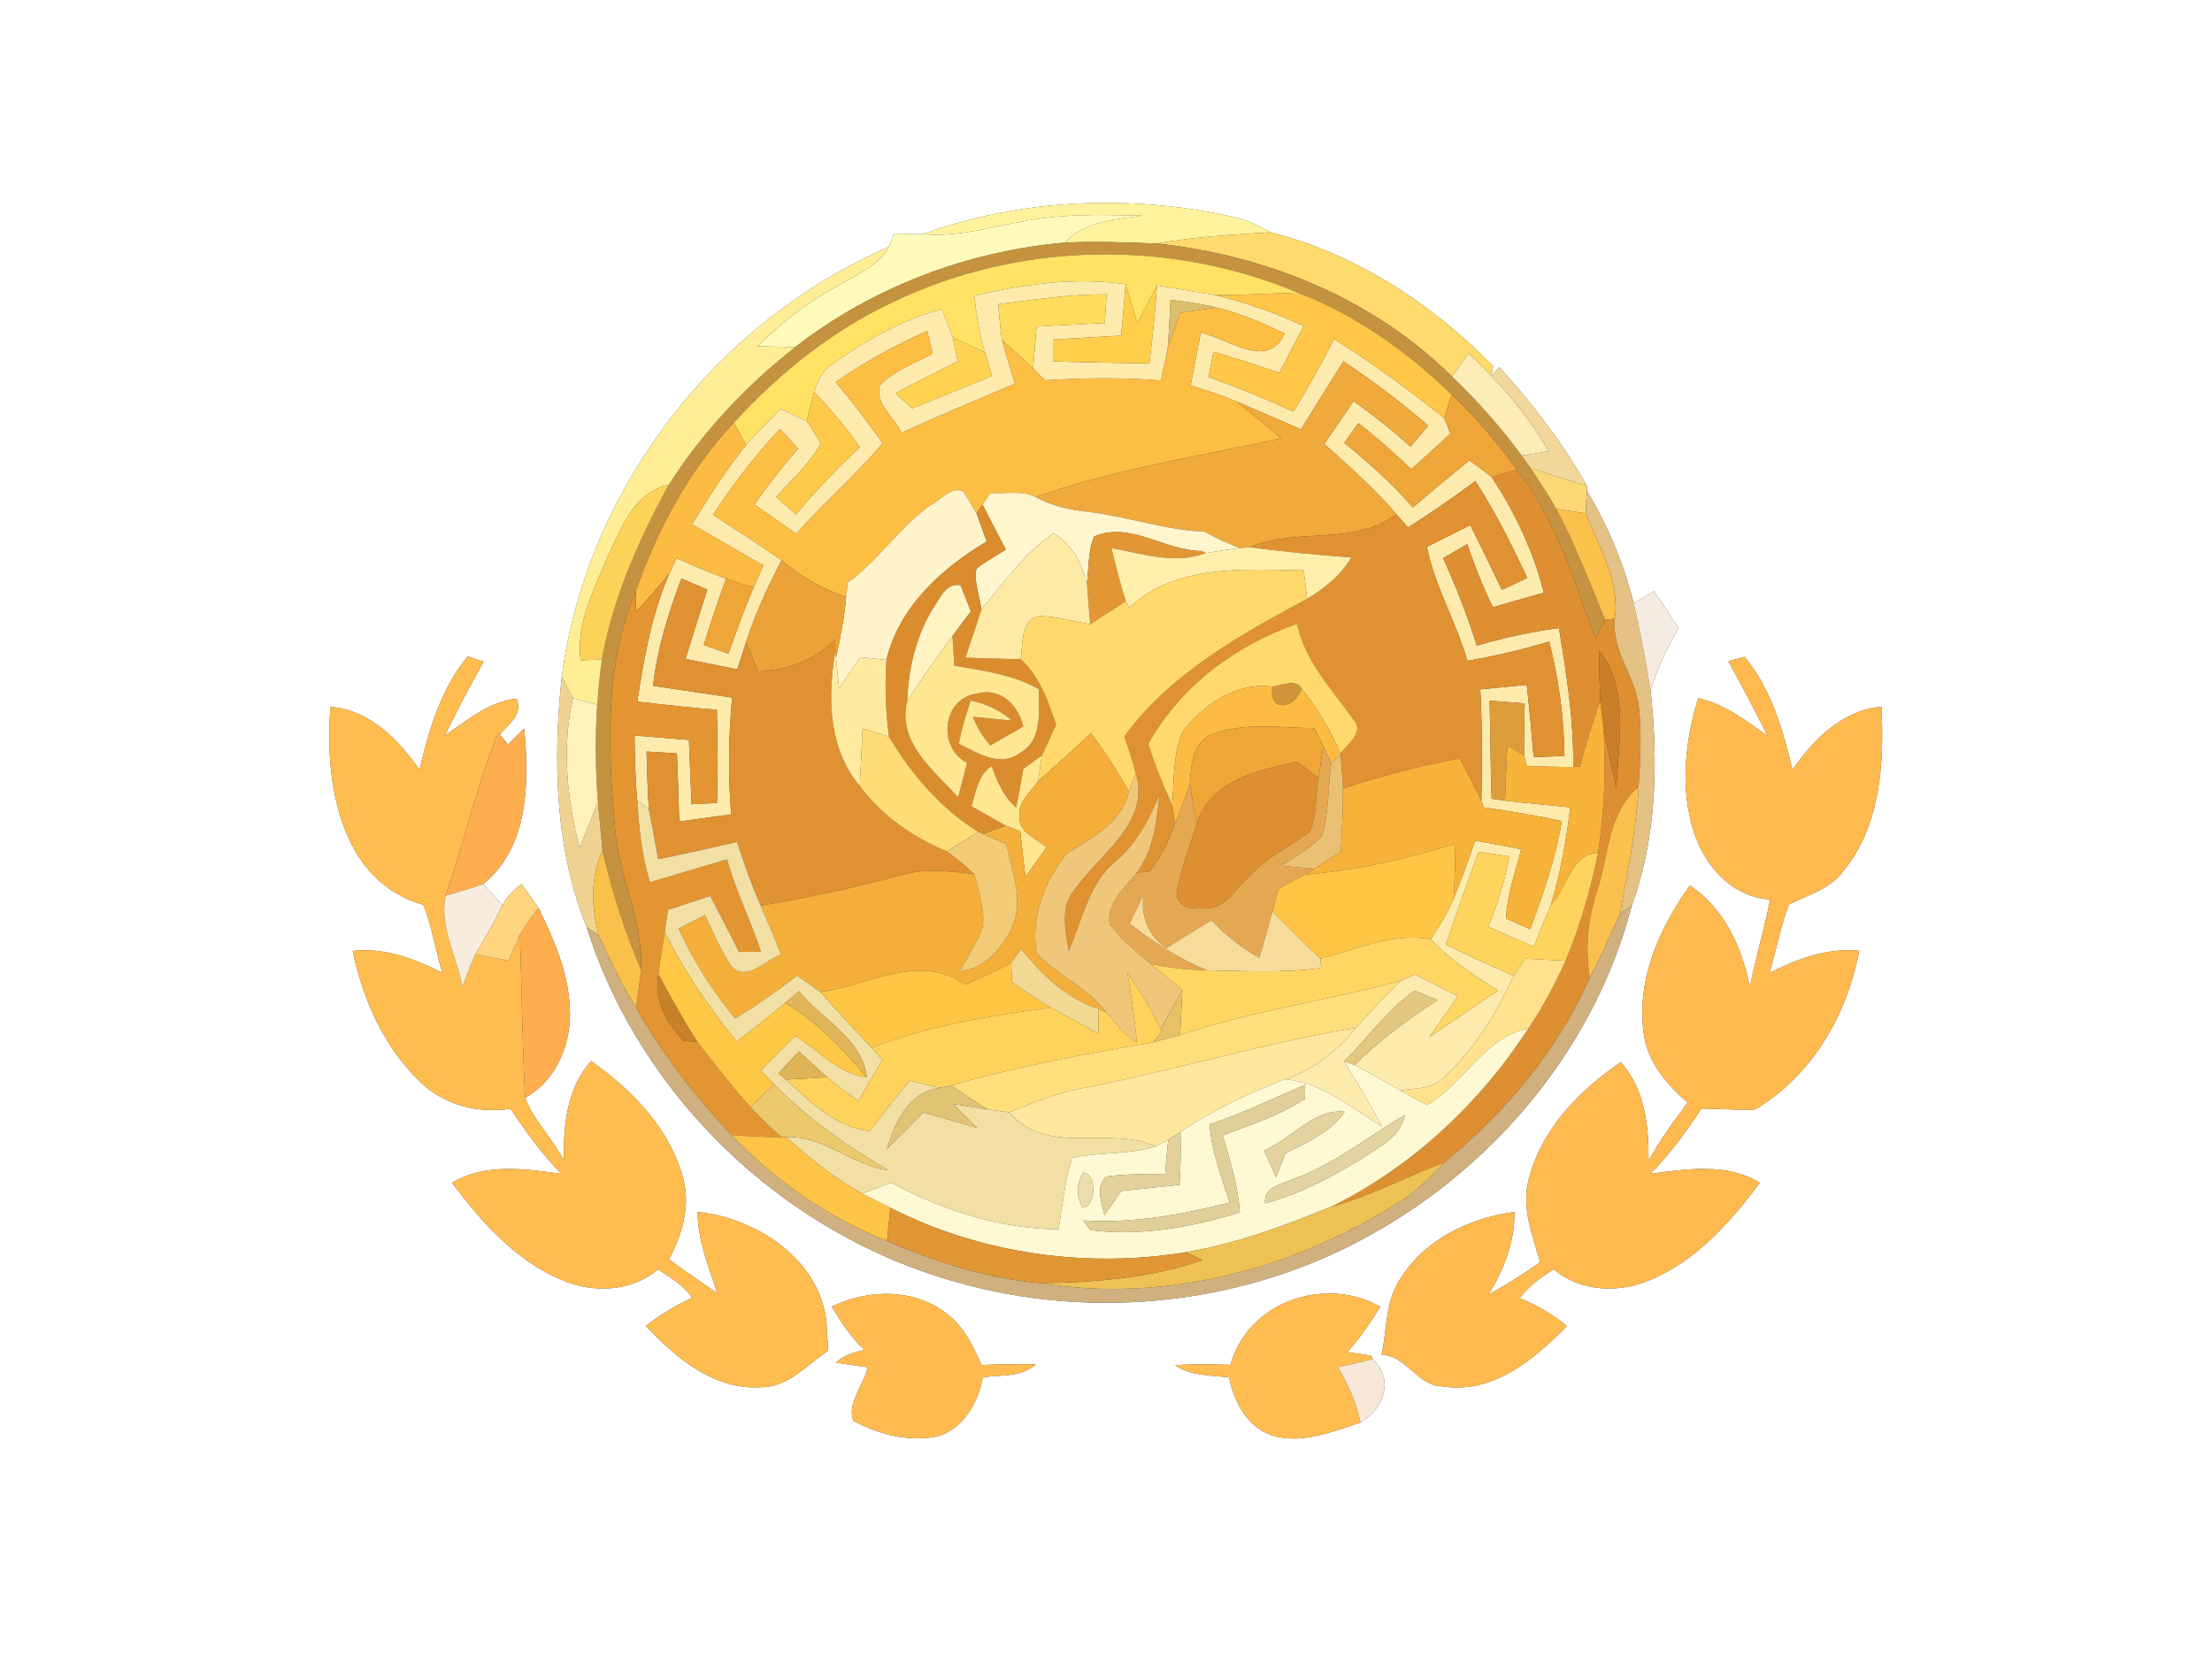 <?xml version="1.0" encoding="UTF-8" ?>
<!DOCTYPE svg PUBLIC "-//W3C//DTD SVG 1.1//EN" "http://www.w3.org/Graphics/SVG/1.1/DTD/svg11.dtd">
<svg width="250pt" height="188pt" viewBox="0 0 250 188" version="1.1" xmlns="http://www.w3.org/2000/svg">
<rect x="0" y="0" width="250" height="188" fill="#333333" stroke="none"/>
<g id="#ffffffff">
<path fill="#ffffff" opacity="1.00" d=" M 0.00 0.00 L 250.00 0.00 L 250.00 188.00 L 0.00 188.00 L 0.00 0.00 M 104.25 26.48 C 103.18 26.45 102.10 26.42 101.03 26.41 C 100.89 26.78 100.61 27.53 100.47 27.90 C 80.90 36.39 66.28 55.28 63.49 76.49 C 62.48 85.94 62.72 95.95 66.31 104.82 C 72.35 124.00 88.60 139.47 107.92 144.88 C 123.62 149.43 141.15 147.47 155.36 139.34 C 169.32 131.47 180.37 118.02 184.40 102.43 C 187.23 94.78 187.44 86.13 186.54 78.04 C 187.31 75.58 188.40 73.24 189.72 71.02 C 188.81 69.61 187.88 68.21 186.93 66.83 C 186.36 67.17 185.21 67.86 184.64 68.20 C 183.52 63.73 181.71 59.42 179.34 55.47 L 179.37 54.95 C 176.62 50.08 173.20 45.63 169.44 41.49 L 168.58 42.53 L 168.75 41.40 C 161.91 34.35 153.13 28.66 143.59 26.26 C 142.26 25.53 140.88 24.84 139.38 24.52 C 127.79 21.94 115.46 22.44 104.25 26.48 M 47.41 87.03 C 45.04 83.60 41.75 80.26 37.35 79.91 C 36.66 88.32 38.37 99.62 47.85 102.29 C 48.83 104.78 49.23 107.43 50.00 109.98 C 46.86 108.39 43.45 107.09 39.86 107.50 C 41.01 112.99 43.43 118.44 47.55 122.36 C 50.26 124.95 54.03 125.90 57.70 125.34 C 59.43 127.93 61.26 130.46 63.45 132.70 C 59.36 132.15 54.83 131.45 51.09 133.71 C 54.42 138.15 58.30 142.55 63.55 144.72 C 67.08 146.22 71.36 146.03 74.38 143.50 C 75.77 144.42 77.26 145.29 78.21 146.71 C 76.36 147.59 74.61 148.64 73.00 149.90 C 76.36 153.47 80.69 157.15 85.92 156.82 C 89.02 156.90 91.16 154.32 93.54 152.73 C 93.55 152.48 93.57 152.00 93.58 151.76 L 93.45 151.15 C 93.78 143.19 86.07 137.75 78.85 137.01 C 78.84 140.21 80.10 143.19 81.06 146.19 C 79.22 144.95 77.40 143.68 75.60 142.38 C 77.03 139.65 78.03 136.55 77.26 133.45 C 75.85 127.72 71.50 123.28 66.82 119.96 C 64.05 122.99 63.67 127.27 63.73 131.18 C 62.45 128.71 60.32 126.70 59.35 124.10 C 62.90 122.16 64.61 117.92 64.40 114.02 C 64.26 109.98 62.61 106.22 60.87 102.65 C 60.24 101.75 59.60 100.84 58.96 99.95 C 58.04 100.58 57.31 101.38 56.78 102.33 C 56.24 101.73 55.17 100.53 54.63 99.93 C 59.80 95.70 59.80 88.43 59.25 82.36 C 58.63 82.96 58.02 83.56 57.42 84.18 L 56.33 82.82 L 56.50 83.01 C 57.45 81.87 59.17 80.76 58.36 78.98 C 55.20 79.32 52.78 81.47 50.26 83.18 C 51.65 80.35 53.11 77.55 54.66 74.80 L 52.86 74.21 C 49.83 77.85 48.49 82.51 47.41 87.03 M 195.33 74.74 C 196.87 77.53 198.35 80.35 199.78 83.20 C 197.34 81.48 194.91 79.58 191.93 78.92 C 190.33 84.18 189.76 90.03 191.87 95.24 C 193.29 98.54 196.29 101.53 200.07 101.67 C 199.40 105.00 198.44 108.26 197.77 111.58 C 196.86 107.11 194.92 102.72 190.99 100.11 C 187.49 104.95 184.86 110.98 185.80 117.06 C 186.31 120.19 188.42 122.65 190.75 124.64 C 189.14 126.74 187.62 128.91 186.32 131.22 C 186.35 127.33 185.92 123.11 183.18 120.09 C 178.42 123.30 174.12 127.78 172.73 133.50 C 171.95 136.65 173.25 139.71 174.07 142.70 C 172.18 144.03 170.22 145.26 168.20 146.39 C 169.96 143.56 171.21 140.40 171.16 137.01 C 166.18 137.68 161.11 140.05 158.37 144.42 C 156.53 146.97 156.80 150.21 156.14 153.14 C 158.97 153.25 160.18 156.68 163.07 156.73 C 168.69 157.63 173.43 153.66 177.08 149.91 C 175.49 148.56 173.67 147.55 171.76 146.76 C 172.77 145.37 174.16 144.38 175.60 143.49 C 178.62 146.03 182.92 146.21 186.46 144.72 C 191.69 142.54 195.57 138.16 198.89 133.72 C 195.17 131.42 190.62 132.17 186.53 132.69 C 188.74 130.48 190.57 127.92 192.30 125.32 C 194.28 125.39 196.27 125.45 198.25 125.50 C 204.74 121.68 208.76 114.76 210.13 107.48 C 206.54 107.11 203.14 108.40 199.99 109.98 C 200.76 107.41 201.22 104.75 202.19 102.25 C 204.36 101.15 206.92 100.49 208.40 98.38 C 212.57 93.24 212.95 86.23 212.64 79.90 C 208.25 80.28 204.96 83.59 202.59 87.03 C 201.50 82.53 200.19 77.88 197.17 74.26 L 195.33 74.74 M 94.01 147.71 C 95.06 149.47 96.19 151.20 97.70 152.61 C 96.54 152.86 95.35 153.19 94.48 154.05 C 95.37 154.18 97.16 154.43 98.05 154.56 C 97.70 156.59 95.68 158.54 96.44 160.61 C 99.34 162.18 102.80 163.07 106.07 162.35 C 108.98 161.40 110.53 158.54 111.09 155.70 C 113.11 155.40 115.44 155.73 117.07 154.23 C 115.02 154.18 112.98 154.24 110.94 154.31 C 110.00 152.27 109.04 150.13 107.23 148.71 C 103.59 145.62 98.15 145.67 94.01 147.71 M 139.07 154.29 C 136.98 154.23 134.89 154.20 132.81 154.32 C 134.60 155.56 136.84 155.47 138.91 155.71 C 139.47 158.46 140.91 161.25 143.71 162.26 C 147.10 163.31 150.55 161.85 153.75 160.82 C 156.36 159.35 157.63 155.92 155.14 153.66 L 154.96 153.25 C 154.29 153.15 152.94 152.95 152.27 152.85 C 153.70 151.28 154.88 149.52 156.00 147.73 C 149.75 144.17 141.03 147.17 139.07 154.29 Z" />
</g>
<g id="#fff29dff">
<path fill="#fff29d" opacity="1.00" d=" M 104.25 26.48 C 115.46 22.44 127.79 21.94 139.38 24.52 C 140.88 24.84 142.26 25.53 143.59 26.26 C 139.27 26.53 134.95 26.78 130.68 27.53 C 127.24 27.39 123.80 27.27 120.35 27.43 C 122.60 24.93 126.02 24.84 129.11 24.38 C 125.39 24.31 121.66 24.17 117.97 24.66 C 113.39 25.20 108.92 26.90 104.25 26.48 Z" />
</g>
<g id="#fefbbaff">
<path fill="#fefbba" opacity="1.00" d=" M 117.97 24.66 C 121.66 24.17 125.39 24.31 129.11 24.38 C 126.02 24.84 122.60 24.93 120.35 27.43 C 109.36 28.38 98.61 32.46 89.88 39.24 C 88.45 39.21 87.03 39.18 85.60 39.15 C 88.27 36.56 91.17 34.19 94.47 32.45 C 96.57 31.12 99.23 30.22 100.47 27.90 C 100.61 27.53 100.89 26.78 101.03 26.41 C 102.10 26.42 103.18 26.45 104.25 26.48 C 108.92 26.90 113.39 25.20 117.97 24.66 Z" />
</g>
<g id="#ffda6cff">
<path fill="#ffda6c" opacity="1.00" d=" M 130.68 27.53 C 134.95 26.78 139.27 26.53 143.59 26.26 C 153.13 28.66 161.91 34.35 168.75 41.40 L 168.58 42.53 C 167.72 41.66 166.86 40.79 165.99 39.93 C 165.52 40.59 164.58 41.92 164.11 42.58 C 155.18 33.74 143.07 28.82 130.68 27.53 Z" />
</g>
<g id="#c5923fff">
<path fill="#c5923f" opacity="1.00" d=" M 89.88 39.24 C 98.61 32.46 109.36 28.38 120.35 27.43 C 123.80 27.27 127.24 27.39 130.68 27.53 C 143.07 28.82 155.18 33.74 164.11 42.58 C 166.99 45.31 169.63 48.30 171.98 51.50 C 172.23 51.85 172.73 52.56 172.98 52.91 C 174.00 54.42 174.99 55.94 175.89 57.53 C 178.03 61.57 179.67 65.85 181.40 70.08 C 181.13 70.62 180.59 71.70 180.32 72.23 C 177.87 65.65 175.89 58.71 171.44 53.12 C 169.23 50.06 166.80 47.16 164.04 44.59 C 159.04 39.72 153.23 35.60 146.69 33.09 C 132.23 27.00 115.16 27.31 101.01 34.11 C 94.09 37.33 88.07 42.17 82.94 47.79 C 77.84 53.17 74.32 59.87 71.86 66.81 C 68.28 75.29 68.72 84.71 69.51 93.68 C 69.92 99.08 72.72 104.10 72.44 109.58 C 70.57 105.25 69.17 100.73 68.09 96.15 C 67.94 94.30 67.74 92.46 67.57 90.62 C 67.30 86.97 67.24 83.31 67.50 79.66 C 67.63 77.95 67.78 76.25 68.03 74.55 C 69.28 67.55 72.21 61.02 75.58 54.81 C 79.40 48.84 84.30 43.60 89.88 39.24 Z" />
</g>
<g id="#ffee95ff">
<path fill="#ffee95" opacity="1.00" d=" M 63.49 76.49 C 66.28 55.28 80.90 36.39 100.47 27.90 C 99.23 30.22 96.57 31.12 94.47 32.45 C 91.17 34.19 88.27 36.56 85.60 39.15 C 87.03 39.18 88.45 39.21 89.88 39.24 C 84.30 43.60 79.40 48.84 75.58 54.81 C 71.66 55.60 70.28 59.63 68.74 62.80 C 67.17 66.58 65.07 70.42 65.62 74.66 C 66.22 74.63 67.43 74.58 68.03 74.55 C 67.78 76.25 67.63 77.95 67.50 79.66 C 66.81 79.48 65.44 79.11 64.75 78.93 C 64.44 78.32 63.81 77.10 63.49 76.49 Z" />
</g>
<g id="#ffe263ff">
<path fill="#ffe263" opacity="1.00" d=" M 101.01 34.11 C 115.16 27.31 132.23 27.00 146.69 33.09 C 143.57 33.16 140.45 33.39 137.33 33.35 C 135.14 32.99 132.95 32.63 130.76 32.27 C 130.02 33.70 129.28 35.13 128.55 36.56 C 128.11 35.09 127.66 33.61 127.22 32.14 C 121.49 31.30 115.72 32.13 110.12 33.43 C 110.35 35.60 110.70 37.76 111.33 39.85 C 110.11 39.27 108.90 38.70 107.68 38.14 C 107.28 37.07 106.87 36.01 106.43 34.96 C 101.93 36.14 97.84 38.48 94.08 41.17 C 92.94 41.86 92.44 43.11 92.01 44.31 C 91.71 45.40 91.44 46.51 91.18 47.62 C 90.20 47.14 89.21 46.70 88.23 46.25 C 86.91 47.58 85.57 48.90 84.33 50.31 C 83.98 49.68 83.29 48.42 82.94 47.79 C 88.07 42.17 94.09 37.33 101.01 34.11 Z" />
</g>
<g id="#fdebaeff">
<path fill="#fdebae" opacity="1.00" d=" M 110.12 33.43 C 115.72 32.13 121.49 31.30 127.22 32.14 C 127.05 34.07 126.89 36.01 126.72 37.94 C 124.15 38.09 121.57 38.23 119.00 38.38 C 119.00 39.00 119.00 40.25 119.00 40.87 C 122.63 40.97 126.27 41.04 129.90 41.08 C 130.27 38.16 130.55 35.22 130.76 32.27 C 132.95 32.63 135.14 32.99 137.33 33.35 C 140.77 34.20 144.14 35.33 147.33 36.87 C 146.41 38.63 145.50 40.38 144.60 42.14 C 142.13 41.31 139.64 40.50 137.14 39.76 C 137.01 40.48 136.74 41.92 136.60 42.63 C 139.85 43.79 143.05 45.09 146.19 46.53 C 147.83 43.86 149.36 41.12 150.79 38.33 C 155.11 41.07 159.26 44.07 163.24 47.29 C 163.41 47.72 163.75 48.59 163.92 49.02 C 162.46 50.38 161.00 51.72 159.51 53.05 C 157.59 51.22 155.61 49.46 153.52 47.83 C 153.12 48.39 152.32 49.51 151.92 50.07 C 154.70 52.29 157.34 54.68 159.68 57.36 C 161.79 55.56 163.92 53.80 166.07 52.04 C 166.92 52.65 167.75 53.28 168.58 53.92 C 171.22 57.93 173.32 62.33 174.48 67.01 C 172.56 67.54 170.65 68.09 168.73 68.64 C 167.59 66.33 166.64 63.95 165.83 61.51 C 164.92 62.04 164.02 62.57 163.11 63.10 C 164.56 66.33 165.85 69.62 166.91 72.99 C 169.95 72.10 173.05 71.41 176.19 71.00 C 177.05 76.20 177.88 81.42 177.80 86.71 C 176.05 86.71 174.30 86.65 172.55 86.60 C 172.48 86.31 172.33 85.71 172.26 85.41 C 172.23 83.45 172.28 81.48 172.32 79.52 C 171.00 79.41 169.67 79.30 168.35 79.20 C 168.46 82.90 168.44 86.60 168.58 90.30 L 170.09 90.51 C 172.54 90.80 175.00 91.02 177.47 91.27 C 177.01 95.00 176.39 98.72 175.27 102.31 C 174.60 103.87 173.97 105.44 173.35 107.02 C 171.63 106.29 169.91 105.54 168.21 104.77 C 169.27 102.20 170.07 99.54 170.59 96.81 C 169.72 96.68 167.98 96.42 167.10 96.29 C 165.87 99.79 164.58 103.26 163.41 106.78 C 165.94 108.03 168.50 109.21 171.09 110.32 C 169.05 114.60 166.58 118.78 163.00 121.97 C 161.74 123.17 159.87 122.98 158.28 123.29 C 156.55 122.32 154.84 121.29 153.07 120.39 C 155.95 117.63 159.11 115.20 162.48 113.07 C 161.83 112.80 160.54 112.26 159.89 111.98 C 156.80 114.16 154.57 117.33 151.93 120.00 C 153.42 122.39 154.85 124.82 156.15 127.31 C 152.67 125.25 149.43 122.32 145.21 122.01 C 148.45 120.97 151.11 118.80 153.24 116.19 C 154.90 114.38 156.57 112.58 158.32 110.86 C 158.73 110.68 159.54 110.33 159.94 110.16 C 161.55 110.98 163.15 111.80 164.76 112.62 C 163.68 114.16 162.61 115.71 161.54 117.25 C 164.13 115.50 166.71 113.73 169.30 111.97 C 166.59 110.30 163.91 108.52 161.73 106.18 C 162.65 104.70 163.61 103.23 164.28 101.61 C 165.18 99.45 165.95 97.24 166.72 95.03 C 168.45 95.36 170.19 95.68 171.92 96.00 C 171.27 98.58 170.35 101.13 170.20 103.81 C 171.10 104.25 172.02 104.65 172.95 105.03 C 174.42 101.05 175.82 97.02 176.51 92.82 C 173.59 92.19 170.66 91.69 167.71 91.28 C 167.64 91.09 167.49 90.72 167.42 90.53 C 167.52 86.33 167.52 82.12 167.30 77.93 C 169.05 77.76 170.80 77.59 172.56 77.42 C 172.85 80.14 173.11 82.86 173.33 85.58 C 174.20 85.55 175.94 85.50 176.81 85.47 C 176.77 81.10 176.16 76.77 175.09 72.53 C 172.05 73.43 168.97 74.19 165.84 74.69 C 164.56 70.31 162.18 66.31 161.26 61.82 C 162.90 61.01 164.53 60.18 166.17 59.36 C 167.39 61.79 168.58 64.23 169.74 66.69 C 170.45 66.35 171.89 65.67 172.61 65.33 C 170.85 61.58 169.00 57.87 166.75 54.39 C 164.27 56.22 161.73 57.98 159.13 59.63 C 158.80 59.25 158.15 58.50 157.82 58.13 C 155.35 55.23 152.49 52.72 149.67 50.18 C 150.77 48.57 151.88 46.97 152.98 45.36 C 155.23 46.93 157.38 48.64 159.40 50.51 C 160.07 49.71 160.75 48.92 161.43 48.13 C 158.39 45.50 155.17 43.08 151.84 40.84 C 150.22 43.40 148.62 45.97 147.03 48.55 C 144.61 47.49 142.20 46.42 139.77 45.40 C 138.08 44.66 136.31 44.15 134.56 43.59 C 134.94 41.60 135.32 39.61 135.71 37.62 C 138.78 38.20 143.27 41.96 145.20 37.69 C 142.72 36.53 140.20 35.41 137.53 34.78 C 135.81 34.35 134.05 34.11 132.29 33.90 C 132.20 35.75 132.11 37.60 131.97 39.45 C 131.71 40.64 131.45 41.83 131.20 43.02 C 126.84 42.67 122.47 42.72 118.11 43.00 C 117.77 42.67 117.10 42.00 116.76 41.67 C 116.89 40.09 117.02 38.50 117.15 36.92 C 119.72 36.79 122.29 36.65 124.86 36.51 C 124.91 35.71 125.01 34.10 125.07 33.29 C 120.95 33.23 116.89 33.89 112.82 34.39 C 112.93 35.75 113.04 37.11 113.25 38.47 C 113.71 40.11 114.20 41.75 114.71 43.38 C 110.42 45.20 106.12 47.00 101.88 48.92 C 101.09 47.18 98.81 45.64 99.44 43.55 C 101.08 41.87 103.37 41.07 105.41 39.97 C 105.20 39.12 105.00 38.27 104.80 37.42 C 101.17 39.01 97.71 40.95 94.44 43.18 C 96.32 45.41 98.08 47.73 99.76 50.11 C 96.71 53.71 93.11 56.79 89.99 60.35 C 88.42 59.24 86.84 58.14 85.26 57.04 C 86.79 54.84 88.44 52.73 90.20 50.71 C 89.53 49.98 88.85 49.24 88.17 48.50 C 85.34 51.49 82.82 54.74 80.60 58.19 C 83.16 59.93 85.83 61.52 88.32 63.36 C 86.77 66.32 85.36 69.38 84.33 72.57 C 83.99 73.60 83.66 74.63 83.33 75.67 C 81.38 75.28 79.43 74.88 77.48 74.49 C 78.28 71.87 79.09 69.26 79.94 66.66 C 79.21 66.34 77.74 65.71 77.01 65.40 C 75.55 69.33 74.27 73.35 73.81 77.53 C 76.79 77.98 79.77 78.43 82.75 78.87 C 82.32 83.26 82.28 87.67 82.64 92.07 C 80.68 92.34 78.72 92.61 76.76 92.87 C 76.70 90.30 76.61 87.73 76.50 85.17 C 75.36 85.10 74.21 85.03 73.07 84.96 C 73.13 87.14 73.19 89.31 73.33 91.48 L 72.03 90.53 C 71.79 88.07 71.74 85.61 71.72 83.15 C 73.77 83.32 75.82 83.48 77.86 83.65 C 77.96 86.07 78.05 88.50 78.16 90.92 C 78.88 90.88 80.32 90.80 81.04 90.77 C 81.11 87.26 81.10 83.75 81.02 80.25 C 78.02 79.98 75.02 79.68 72.03 79.31 C 72.78 74.40 73.64 69.45 75.64 64.87 C 75.84 64.43 76.24 63.55 76.45 63.11 C 78.30 63.91 80.16 64.72 82.06 65.42 C 81.16 67.90 80.31 70.41 79.54 72.93 C 80.48 73.25 81.41 73.57 82.35 73.89 C 83.21 71.38 84.11 68.87 85.17 66.43 C 85.44 65.80 86.00 64.54 86.27 63.91 C 83.58 62.37 80.89 60.83 78.21 59.27 C 80.12 56.20 82.03 53.11 84.33 50.31 C 85.57 48.90 86.91 47.58 88.23 46.25 C 89.21 46.70 90.20 47.14 91.18 47.62 C 91.76 48.43 92.29 49.27 92.76 50.15 C 91.48 52.46 89.47 54.23 87.73 56.17 C 88.47 56.84 89.21 57.51 89.95 58.17 C 92.20 55.48 94.63 52.94 97.19 50.54 C 95.62 48.33 93.88 46.26 92.01 44.31 C 92.44 43.11 92.94 41.86 94.08 41.17 C 97.84 38.48 101.93 36.14 106.43 34.96 C 106.87 36.01 107.28 37.07 107.68 38.14 C 107.82 38.81 108.10 40.17 108.25 40.84 C 105.88 42.02 103.53 43.23 101.20 44.45 C 101.82 45.02 102.45 45.59 103.08 46.17 C 106.10 44.96 109.12 43.74 112.12 42.50 C 111.85 41.62 111.59 40.73 111.33 39.85 C 110.70 37.76 110.35 35.60 110.12 33.43 Z" />
</g>
<g id="#ffcf4cff">
<path fill="#ffcf4c" opacity="1.00" d=" M 127.22 32.14 C 127.66 33.61 128.11 35.09 128.55 36.56 C 129.28 35.13 130.02 33.70 130.76 32.27 C 130.55 35.22 130.27 38.16 129.90 41.08 C 126.27 41.04 122.63 40.97 119.00 40.87 C 119.00 40.25 119.00 39.00 119.00 38.38 C 121.57 38.23 124.15 38.09 126.72 37.94 C 126.89 36.01 127.05 34.07 127.22 32.14 Z" />
</g>
<g id="#ffc647ff">
<path fill="#ffc647" opacity="1.00" d=" M 137.33 33.35 C 140.45 33.39 143.57 33.16 146.69 33.09 C 153.23 35.60 159.04 39.72 164.04 44.59 C 163.84 45.26 163.44 46.61 163.24 47.29 C 159.26 44.07 155.11 41.07 150.79 38.33 C 149.36 41.12 147.83 43.86 146.19 46.53 C 143.05 45.09 139.85 43.79 136.60 42.63 C 136.74 41.92 137.01 40.48 137.14 39.76 C 139.64 40.50 142.13 41.31 144.60 42.14 C 145.50 40.38 146.41 38.63 147.33 36.87 C 144.14 35.33 140.77 34.20 137.33 33.35 Z" />
</g>
<g id="#ffdc5bff">
<path fill="#ffdc5b" opacity="1.00" d=" M 112.82 34.39 C 116.89 33.89 120.95 33.23 125.07 33.29 C 125.01 34.10 124.91 35.71 124.86 36.51 C 122.29 36.65 119.72 36.79 117.15 36.92 C 117.02 38.50 116.89 40.09 116.76 41.67 C 115.62 40.57 114.43 39.52 113.25 38.47 C 113.04 37.11 112.93 35.75 112.82 34.39 Z" />
</g>
<g id="#dcbd6aff">
<path fill="#dcbd6a" opacity="1.00" d=" M 132.29 33.90 C 134.05 34.11 135.81 34.35 137.53 34.78 C 136.15 34.96 134.78 35.15 133.41 35.36 C 132.91 36.72 132.41 38.08 131.97 39.45 C 132.11 37.60 132.20 35.75 132.29 33.90 Z" />
</g>
<g id="#fdbe44ff">
<path fill="#fdbe44" opacity="1.00" d=" M 133.41 35.36 C 134.78 35.15 136.15 34.96 137.53 34.78 C 140.20 35.41 142.72 36.53 145.20 37.69 C 143.27 41.96 138.78 38.20 135.71 37.62 C 135.32 39.61 134.94 41.60 134.56 43.59 C 136.31 44.15 138.08 44.66 139.77 45.40 C 141.48 46.74 143.12 48.15 144.79 49.54 C 135.51 51.61 126.04 53.02 117.05 56.18 C 115.45 55.42 113.63 55.82 111.92 55.77 C 111.70 56.09 111.26 56.73 111.04 57.05 L 110.38 58.06 C 110.01 57.44 109.29 56.22 108.93 55.61 C 107.54 54.82 106.29 56.62 105.09 57.15 C 101.61 59.64 99.29 63.37 95.80 65.87 C 95.76 66.27 95.67 67.07 95.63 67.47 C 92.93 66.61 90.50 65.15 88.32 63.36 C 85.83 61.52 83.16 59.93 80.60 58.19 C 82.82 54.74 85.34 51.49 88.17 48.50 C 88.85 49.24 89.53 49.98 90.20 50.71 C 88.44 52.73 86.79 54.84 85.26 57.04 C 86.84 58.14 88.42 59.24 89.99 60.35 C 93.11 56.79 96.71 53.71 99.76 50.11 C 98.08 47.73 96.32 45.41 94.44 43.18 C 97.71 40.95 101.17 39.01 104.80 37.42 C 105.00 38.27 105.20 39.12 105.41 39.97 C 103.37 41.07 101.08 41.87 99.44 43.55 C 98.81 45.64 101.09 47.18 101.88 48.92 C 106.12 47.00 110.42 45.20 114.71 43.38 C 114.20 41.75 113.71 40.11 113.25 38.47 C 114.43 39.52 115.62 40.57 116.76 41.67 C 117.10 42.00 117.77 42.67 118.11 43.00 C 122.47 42.72 126.84 42.67 131.20 43.02 C 131.45 41.83 131.71 40.64 131.97 39.45 C 132.41 38.08 132.91 36.72 133.41 35.36 Z" />
</g>
<g id="#ffd351ff">
<path fill="#ffd351" opacity="1.00" d=" M 107.68 38.14 C 108.90 38.70 110.11 39.27 111.33 39.85 C 111.59 40.73 111.85 41.62 112.12 42.50 C 109.12 43.74 106.10 44.96 103.08 46.17 C 102.45 45.59 101.82 45.02 101.20 44.45 C 103.53 43.23 105.88 42.02 108.25 40.84 C 108.10 40.17 107.82 38.81 107.68 38.14 Z" />
</g>
<g id="#f0a93bff">
<path fill="#f0a93b" opacity="1.00" d=" M 147.03 48.55 C 148.62 45.97 150.22 43.40 151.84 40.84 C 155.17 43.08 158.39 45.50 161.43 48.13 C 160.75 48.92 160.07 49.71 159.40 50.51 C 157.38 48.64 155.23 46.93 152.98 45.36 C 151.88 46.97 150.77 48.57 149.67 50.18 C 152.49 52.72 155.35 55.23 157.82 58.13 C 152.99 61.80 146.60 59.56 141.27 61.86 C 140.98 61.89 140.41 61.94 140.12 61.97 C 139.59 61.75 138.54 61.30 138.01 61.07 C 137.55 60.84 136.62 60.36 136.15 60.12 C 131.66 59.91 127.39 58.39 122.94 57.86 C 120.89 57.63 118.86 57.21 117.05 56.18 C 126.04 53.02 135.51 51.61 144.79 49.54 C 143.12 48.15 141.48 46.74 139.77 45.40 C 142.20 46.42 144.61 47.49 147.03 48.55 Z" />
</g>
<g id="#fcecb5ff">
<path fill="#fcecb5" opacity="1.00" d=" M 165.99 39.93 C 166.86 40.79 167.72 41.66 168.58 42.53 C 171.08 45.08 173.21 47.96 175.06 51.01 C 174.29 51.13 172.75 51.38 171.98 51.50 C 169.63 48.30 166.99 45.31 164.11 42.58 C 164.58 41.92 165.52 40.59 165.99 39.93 Z" />
</g>
<g id="#f2d79bff">
<path fill="#f2d79b" opacity="1.00" d=" M 168.58 42.53 L 169.44 41.49 C 173.20 45.63 176.62 50.08 179.37 54.95 C 177.23 54.29 175.10 53.60 172.98 52.91 C 172.73 52.56 172.23 51.85 171.98 51.50 C 172.75 51.38 174.29 51.13 175.06 51.01 C 173.21 47.96 171.08 45.08 168.58 42.53 Z" />
</g>
<g id="#ffca49ff">
<path fill="#ffca49" opacity="1.00" d=" M 91.18 47.62 C 91.44 46.51 91.71 45.40 92.01 44.31 C 93.88 46.26 95.62 48.33 97.19 50.54 C 94.63 52.94 92.20 55.48 89.95 58.17 C 89.21 57.51 88.47 56.84 87.73 56.17 C 89.47 54.23 91.48 52.46 92.76 50.15 C 92.29 49.27 91.76 48.43 91.18 47.62 Z" />
</g>
<g id="#efa639ff">
<path fill="#efa639" opacity="1.00" d=" M 164.04 44.59 C 166.80 47.16 169.23 50.06 171.44 53.12 C 170.49 53.39 169.53 53.65 168.58 53.92 C 167.75 53.28 166.92 52.65 166.07 52.04 C 163.92 53.80 161.79 55.56 159.68 57.36 C 157.34 54.68 154.70 52.29 151.92 50.07 C 152.32 49.51 153.12 48.39 153.52 47.83 C 155.61 49.46 157.59 51.22 159.51 53.05 C 161.00 51.72 162.46 50.38 163.92 49.02 C 163.75 48.59 163.41 47.72 163.24 47.29 C 163.44 46.61 163.84 45.26 164.04 44.59 Z" />
</g>
<g id="#fcbb43ff">
<path fill="#fcbb43" opacity="1.00" d=" M 71.86 66.81 C 74.32 59.87 77.84 53.17 82.94 47.79 C 83.29 48.42 83.98 49.68 84.33 50.31 C 82.03 53.11 80.12 56.20 78.21 59.27 C 80.89 60.83 83.58 62.37 86.27 63.91 C 86.00 64.54 85.44 65.80 85.17 66.43 C 84.12 66.11 83.08 65.78 82.06 65.42 C 80.16 64.72 78.30 63.91 76.45 63.11 C 76.24 63.55 75.84 64.43 75.64 64.87 C 74.45 66.36 73.16 67.77 71.86 69.16 C 71.86 68.57 71.86 67.40 71.86 66.81 Z" />
</g>
<g id="#de8f31ff">
<path fill="#de8f31" opacity="1.00" d=" M 168.58 53.92 C 169.53 53.65 170.49 53.39 171.44 53.12 C 175.89 58.71 177.87 65.65 180.32 72.23 C 180.59 71.70 181.13 70.62 181.40 70.08 L 182.51 69.94 C 182.11 73.56 184.84 76.46 185.23 79.94 C 185.55 82.93 185.39 85.95 185.19 88.95 C 181.67 91.88 181.83 96.74 180.49 100.75 C 179.46 103.91 179.13 107.25 179.68 110.54 C 176.04 118.78 170.14 125.74 163.23 131.43 C 158.93 133.00 154.89 135.25 150.45 136.42 C 159.57 131.91 167.20 124.78 172.72 116.28 C 174.38 113.87 175.73 111.27 176.94 108.61 C 178.60 104.70 179.74 100.59 180.62 96.43 C 181.34 91.62 181.52 86.72 181.19 81.86 C 181.60 84.30 182.13 86.72 182.67 89.14 C 182.89 84.02 184.21 77.87 180.73 73.56 C 180.72 75.46 180.79 77.37 180.85 79.27 C 179.96 81.70 179.26 84.19 178.54 86.68 L 177.80 86.71 C 177.88 81.42 177.05 76.20 176.19 71.00 C 173.05 71.41 169.95 72.10 166.91 72.99 C 165.85 69.62 164.56 66.33 163.11 63.10 C 164.02 62.57 164.92 62.04 165.83 61.51 C 166.64 63.95 167.59 66.33 168.73 68.64 C 170.65 68.09 172.56 67.54 174.48 67.01 C 173.32 62.33 171.22 57.93 168.58 53.92 Z" />
<path fill="#de8f31" opacity="1.00" d=" M 135.24 93.15 C 136.73 88.22 142.22 87.04 146.63 86.11 C 147.42 86.72 148.22 87.33 149.02 87.94 C 148.61 89.93 148.93 92.19 148.02 94.02 C 145.77 95.77 143.06 96.92 141.17 99.12 C 139.66 100.42 138.51 102.75 136.25 102.70 C 134.87 102.72 133.03 102.79 132.99 100.93 C 133.41 98.26 134.46 95.73 135.24 93.15 Z" />
</g>
<g id="#fbd874ff">
<path fill="#fbd874" opacity="1.00" d=" M 172.98 52.91 C 175.10 53.60 177.23 54.29 179.37 54.95 L 179.34 55.47 C 179.30 56.11 179.24 57.39 179.21 58.03 C 178.10 57.86 176.99 57.69 175.89 57.53 C 174.99 55.94 174.00 54.42 172.98 52.91 Z" />
</g>
<g id="#fcd259ff">
<path fill="#fcd259" opacity="1.00" d=" M 68.74 62.80 C 70.28 59.63 71.66 55.60 75.58 54.81 C 72.21 61.02 69.28 67.55 68.03 74.55 C 67.43 74.58 66.22 74.63 65.62 74.66 C 65.07 70.42 67.17 66.58 68.74 62.80 Z" />
</g>
<g id="#e09131ff">
<path fill="#e09131" opacity="1.00" d=" M 159.13 59.63 C 161.73 57.98 164.27 56.22 166.75 54.39 C 169.00 57.87 170.85 61.58 172.61 65.33 C 171.89 65.67 170.45 66.35 169.74 66.69 C 168.58 64.23 167.39 61.79 166.17 59.36 C 164.53 60.18 162.90 61.01 161.26 61.82 C 162.18 66.31 164.56 70.31 165.84 74.69 C 168.97 74.19 172.05 73.43 175.09 72.53 C 176.16 76.77 176.77 81.10 176.81 85.47 C 175.94 85.50 174.20 85.55 173.33 85.58 C 173.11 82.86 172.85 80.14 172.56 77.42 C 170.80 77.59 169.05 77.76 167.30 77.93 C 167.52 82.12 167.52 86.33 167.42 90.53 C 166.64 88.92 165.81 87.34 164.99 85.76 C 160.50 86.53 156.11 87.73 151.78 89.14 C 151.75 87.85 151.59 86.57 151.52 85.28 L 151.49 85.18 C 152.34 84.08 154.33 82.73 152.90 81.25 C 150.49 77.85 147.49 74.74 146.59 70.51 C 139.64 72.95 133.37 77.59 129.78 84.10 C 130.49 86.48 131.45 88.77 132.49 91.02 C 132.60 91.74 132.71 92.46 132.80 93.19 C 132.09 95.09 131.21 96.96 129.90 98.53 L 128.47 98.65 C 130.41 96.08 130.72 92.85 131.07 89.76 C 129.92 92.52 128.54 95.25 126.23 97.23 C 123.05 99.79 122.35 103.95 120.79 107.49 C 120.40 105.15 119.77 102.46 121.52 100.49 C 124.30 96.54 130.04 92.99 128.37 87.42 C 128.03 86.00 127.53 84.64 127.07 83.26 C 132.30 76.12 140.11 71.80 147.73 67.70 C 149.71 66.50 151.56 65.05 152.72 63.02 C 148.90 62.72 145.07 62.40 141.27 61.86 C 146.60 59.56 152.99 61.80 157.82 58.13 C 158.15 58.50 158.80 59.25 159.13 59.63 Z" />
<path fill="#e09131" opacity="1.00" d=" M 77.01 65.40 C 77.74 65.71 79.21 66.34 79.94 66.66 C 79.09 69.26 78.28 71.87 77.48 74.49 C 79.43 74.88 81.38 75.28 83.33 75.67 C 83.66 74.63 83.99 73.60 84.33 72.57 C 84.66 73.41 85.31 75.08 85.64 75.91 C 88.93 75.77 92.08 74.70 94.39 72.28 C 94.40 72.59 94.41 73.22 94.42 73.53 C 93.52 78.77 93.59 84.57 97.17 88.86 C 99.68 92.23 103.17 94.65 107.01 96.25 C 108.11 97.04 109.14 97.91 110.13 98.83 C 107.44 98.49 104.67 98.15 102.01 98.90 C 96.72 100.31 91.38 101.51 85.98 102.38 C 84.94 100.03 84.08 97.61 83.30 95.17 C 80.33 95.87 77.36 96.54 74.38 97.13 C 74.05 95.25 73.72 93.36 73.33 91.48 C 73.19 89.31 73.13 87.14 73.07 84.96 C 74.21 85.03 75.36 85.10 76.50 85.17 C 76.61 87.73 76.70 90.30 76.76 92.87 C 78.72 92.61 80.68 92.34 82.64 92.07 C 82.28 87.67 82.32 83.26 82.75 78.87 C 79.77 78.43 76.79 77.98 73.81 77.53 C 74.27 73.35 75.55 69.33 77.01 65.40 Z" />
</g>
<g id="#fff4c9ff">
<path fill="#fff4c9" opacity="1.00" d=" M 105.09 57.15 C 106.29 56.62 107.54 54.82 108.93 55.61 C 109.29 56.22 110.01 57.44 110.38 58.06 C 110.76 59.11 111.14 60.16 111.53 61.21 C 106.42 64.27 101.63 68.58 100.19 74.59 C 99.21 74.50 98.22 74.40 97.24 74.30 C 96.44 75.47 95.64 76.64 94.83 77.81 C 94.70 76.67 94.59 75.54 94.49 74.40 C 94.96 72.11 95.44 69.81 95.63 67.47 C 95.67 67.07 95.76 66.27 95.80 65.87 C 99.29 63.37 101.61 59.64 105.09 57.15 Z" />
</g>
<g id="#fff6cdff">
<path fill="#fff6cd" opacity="1.00" d=" M 111.04 57.05 C 111.26 56.73 111.70 56.09 111.92 55.77 C 113.63 55.82 115.45 55.42 117.05 56.18 C 118.86 57.21 120.89 57.63 122.94 57.86 C 127.39 58.39 131.66 59.91 136.15 60.12 C 136.62 60.36 137.55 60.84 138.01 61.07 C 138.54 61.30 139.59 61.75 140.12 61.97 C 138.84 62.12 137.56 62.30 136.29 62.52 L 135.84 62.29 C 131.69 62.31 127.78 58.90 123.67 60.64 C 122.95 62.30 123.07 64.17 122.85 65.93 C 122.23 63.65 121.16 61.50 119.04 60.28 C 115.78 62.60 113.42 65.86 110.91 68.91 C 110.75 67.39 110.04 65.85 110.35 64.30 C 111.38 63.47 112.55 62.83 113.67 62.14 C 112.79 60.44 111.92 58.75 111.04 57.05 Z" />
</g>
<g id="#e4c184ff">
<path fill="#e4c184" opacity="1.00" d=" M 179.34 55.47 C 181.71 59.42 183.52 63.73 184.64 68.20 C 185.40 71.46 186.01 74.74 186.54 78.04 C 187.44 86.13 187.23 94.78 184.40 102.43 L 183.09 103.29 C 183.94 98.53 184.94 93.79 185.19 88.95 C 185.39 85.95 185.55 82.93 185.23 79.94 C 184.84 76.46 182.11 73.56 182.51 69.94 C 183.06 65.63 180.77 61.85 179.21 58.03 C 179.24 57.39 179.30 56.11 179.34 55.47 Z" />
</g>
<g id="#fac14bff">
<path fill="#fac14b" opacity="1.00" d=" M 175.89 57.53 C 176.99 57.69 178.10 57.86 179.21 58.03 C 180.77 61.85 183.06 65.63 182.51 69.94 L 181.40 70.08 C 179.67 65.85 178.03 61.57 175.89 57.53 Z" />
</g>
<g id="#db8c2dff">
<path fill="#db8c2d" opacity="1.00" d=" M 110.38 58.06 L 111.04 57.05 C 111.92 58.75 112.79 60.44 113.67 62.14 C 112.55 62.83 111.38 63.47 110.35 64.30 C 110.04 65.85 110.75 67.39 110.91 68.91 C 110.34 70.74 109.71 72.54 109.11 74.35 C 111.18 74.42 113.26 74.49 115.34 74.51 C 117.51 76.46 118.44 79.26 119.36 81.93 C 118.82 83.08 118.28 84.24 117.75 85.40 C 117.23 85.77 116.19 86.52 115.67 86.90 C 115.41 88.36 115.14 89.82 114.85 91.28 C 113.39 90.08 112.74 88.30 112.06 86.60 C 110.52 87.63 110.31 89.52 109.78 91.14 C 111.08 91.88 112.37 92.63 113.69 93.34 C 113.04 93.57 111.73 94.04 111.08 94.28 L 110.58 94.03 C 106.33 91.44 103.01 87.51 100.47 83.28 C 100.08 80.40 100.00 77.49 100.19 74.59 C 101.63 68.58 106.42 64.27 111.53 61.21 C 111.14 60.16 110.76 59.11 110.38 58.06 M 105.55 68.62 C 103.55 71.79 102.69 75.51 102.54 79.22 C 101.34 83.93 105.54 87.08 108.29 90.15 C 108.63 88.85 108.97 87.54 109.31 86.24 C 105.93 84.52 106.48 78.98 110.38 78.42 C 113.08 77.67 115.04 79.67 115.66 82.13 C 114.41 82.84 113.17 83.55 111.92 84.27 C 111.10 83.30 110.40 82.23 109.96 81.04 C 111.07 81.14 113.29 81.35 114.39 81.46 C 113.05 80.31 111.50 79.56 109.72 79.20 C 109.15 80.79 108.68 82.42 108.36 84.08 C 110.43 85.07 112.94 86.79 115.18 85.18 C 117.85 83.78 117.42 80.44 117.41 77.92 C 114.49 76.22 111.13 75.84 107.86 75.25 C 107.81 74.41 107.71 72.72 107.65 71.88 C 108.33 70.95 109.02 70.03 109.72 69.11 C 109.43 68.37 108.84 66.89 108.55 66.16 C 106.94 65.88 106.30 67.54 105.55 68.62 Z" />
</g>
<g id="#e29634ff">
<path fill="#e29634" opacity="1.00" d=" M 123.67 60.64 C 127.78 58.90 131.69 62.31 135.84 62.29 L 136.29 62.52 C 132.77 63.86 129.12 62.58 125.61 61.96 C 126.11 63.97 126.60 65.99 127.24 67.96 C 125.89 68.83 124.55 69.70 123.21 70.58 C 123.10 69.03 122.98 67.48 122.85 65.93 C 123.07 64.17 122.95 62.30 123.67 60.64 Z" />
</g>
<g id="#ffeaa5ff">
<path fill="#ffeaa5" opacity="1.00" d=" M 110.91 68.91 C 113.42 65.86 115.78 62.60 119.04 60.28 C 121.16 61.50 122.23 63.65 122.85 65.93 C 122.98 67.48 123.10 69.03 123.21 70.58 C 121.31 70.21 119.42 69.69 117.48 69.65 C 115.25 70.10 115.67 72.83 115.34 74.51 C 113.26 74.49 111.18 74.42 109.11 74.35 C 109.71 72.54 110.34 70.74 110.91 68.91 Z" />
</g>
<g id="#ffefabff">
<path fill="#ffefab" opacity="1.00" d=" M 125.61 61.96 C 129.12 62.58 132.77 63.86 136.29 62.52 C 137.56 62.30 138.84 62.12 140.12 61.97 C 140.41 61.94 140.98 61.89 141.27 61.86 C 145.07 62.40 148.90 62.72 152.72 63.02 C 151.56 65.05 149.71 66.50 147.73 67.70 C 147.60 66.63 147.48 65.55 147.35 64.48 C 140.64 64.39 132.91 63.71 127.62 68.70 L 127.24 67.96 C 126.60 65.99 126.11 63.97 125.61 61.96 Z" />
</g>
<g id="#eca238ff">
<path fill="#eca238" opacity="1.00" d=" M 88.32 63.36 C 90.50 65.15 92.93 66.61 95.63 67.47 C 95.44 69.81 94.96 72.11 94.49 74.40 L 94.42 73.53 C 94.41 73.22 94.40 72.59 94.39 72.28 C 92.08 74.70 88.93 75.77 85.64 75.91 C 85.31 75.08 84.66 73.41 84.33 72.57 C 85.36 69.38 86.77 66.32 88.32 63.36 Z" />
</g>
<g id="#ffd96cff">
<path fill="#ffd96c" opacity="1.00" d=" M 127.62 68.70 C 132.91 63.71 140.64 64.39 147.35 64.48 C 147.48 65.55 147.60 66.63 147.73 67.70 C 140.11 71.80 132.30 76.12 127.07 83.26 C 127.53 84.64 128.03 86.00 128.37 87.42 C 128.17 87.94 127.78 88.99 127.58 89.51 C 126.31 87.21 124.89 84.99 123.30 82.90 C 121.33 84.73 119.33 86.53 117.32 88.32 C 117.43 87.59 117.64 86.13 117.75 85.40 C 118.28 84.24 118.82 83.08 119.36 81.93 C 118.44 79.26 117.51 76.46 115.34 74.51 C 115.67 72.83 115.25 70.10 117.48 69.65 C 119.42 69.69 121.31 70.21 123.21 70.58 C 124.55 69.70 125.89 68.83 127.24 67.96 L 127.62 68.70 Z" />
</g>
<g id="#e39532ff">
<path fill="#e39532" opacity="1.00" d=" M 71.86 69.16 C 73.16 67.77 74.45 66.36 75.64 64.87 C 73.64 69.45 72.78 74.40 72.03 79.31 C 75.02 79.68 78.02 79.98 81.02 80.25 C 81.10 83.75 81.11 87.26 81.04 90.77 C 80.32 90.80 78.88 90.88 78.16 90.92 C 78.05 88.50 77.96 86.07 77.86 83.65 C 75.82 83.48 73.77 83.32 71.72 83.15 C 71.74 85.61 71.79 88.07 72.03 90.53 C 72.21 93.63 72.55 96.74 73.45 99.73 C 76.36 98.88 79.27 98.02 82.18 97.15 C 83.16 100.74 84.85 104.06 86.00 107.59 C 85.38 107.59 84.14 107.60 83.52 107.61 C 82.46 105.49 81.38 103.38 80.26 101.29 C 78.67 101.81 77.08 102.33 75.50 102.85 C 75.37 103.67 75.25 104.49 75.13 105.31 C 74.89 106.93 74.61 108.54 74.41 110.17 C 73.82 113.04 75.38 115.67 77.27 117.68 L 78.79 117.76 C 80.76 120.25 82.68 122.80 84.82 125.16 C 85.93 126.35 87.09 127.50 88.34 128.55 C 86.45 128.56 84.57 128.46 82.69 128.31 C 78.54 123.94 74.85 119.15 71.89 113.89 C 72.09 112.45 72.31 111.02 72.44 109.58 C 72.72 104.10 69.92 99.08 69.51 93.68 C 68.72 84.71 68.28 75.29 71.86 66.81 C 71.86 67.40 71.86 68.57 71.86 69.16 Z" />
</g>
<g id="#efa638ff">
<path fill="#efa638" opacity="1.00" d=" M 82.06 65.42 C 83.08 65.78 84.12 66.11 85.17 66.43 C 84.11 68.87 83.21 71.38 82.35 73.89 C 81.41 73.57 80.48 73.25 79.54 72.93 C 80.31 70.41 81.16 67.90 82.06 65.42 Z" />
</g>
<g id="#fff4c2ff">
<path fill="#fff4c2" opacity="1.00" d=" M 105.55 68.62 C 106.30 67.54 106.94 65.88 108.55 66.16 C 108.84 66.89 109.43 68.37 109.72 69.11 C 109.02 70.03 108.33 70.95 107.65 71.88 C 105.91 74.30 104.15 76.70 102.54 79.22 C 102.69 75.51 103.55 71.79 105.55 68.62 Z" />
</g>
<g id="#f6ebe0ff">
<path fill="#f6ebe0" opacity="1.00" d=" M 184.64 68.20 C 185.21 67.86 186.36 67.17 186.93 66.83 C 187.88 68.21 188.81 69.61 189.72 71.02 C 188.40 73.24 187.31 75.58 186.54 78.04 C 186.01 74.74 185.40 71.46 184.64 68.20 Z" />
</g>
<g id="#ffd86eff">
<path fill="#ffd86e" opacity="1.00" d=" M 129.78 84.10 C 133.37 77.59 139.64 72.95 146.59 70.51 C 147.49 74.74 150.49 77.85 152.90 81.25 C 154.33 82.73 152.34 84.08 151.49 85.18 C 150.36 82.54 148.88 80.06 147.09 77.82 C 146.37 76.70 144.85 77.53 143.83 77.62 C 139.73 77.08 136.07 79.62 133.66 82.72 C 132.55 85.32 132.70 88.25 132.49 91.02 C 131.45 88.77 130.49 86.48 129.78 84.10 Z" />
</g>
<g id="#ffe691ff">
<path fill="#ffe691" opacity="1.00" d=" M 102.54 79.22 C 104.15 76.70 105.91 74.30 107.65 71.88 C 107.71 72.72 107.81 74.41 107.86 75.25 C 111.13 75.84 114.49 76.22 117.41 77.92 C 117.42 80.44 117.85 83.78 115.18 85.18 C 112.94 86.79 110.43 85.07 108.36 84.08 C 108.68 82.42 109.15 80.79 109.72 79.20 C 111.50 79.56 113.05 80.31 114.39 81.46 C 113.29 81.35 111.07 81.14 109.96 81.04 C 110.40 82.23 111.10 83.30 111.92 84.27 C 113.17 83.55 114.41 82.84 115.66 82.13 C 115.04 79.67 113.08 77.67 110.38 78.42 C 106.48 78.98 105.93 84.52 109.31 86.24 C 108.97 87.54 108.63 88.85 108.29 90.15 C 105.54 87.08 101.34 83.93 102.54 79.22 Z" />
<path fill="#ffe691" opacity="1.00" d=" M 115.67 86.90 C 116.19 86.52 117.23 85.77 117.75 85.40 C 117.64 86.13 117.43 87.59 117.32 88.32 C 116.50 89.52 115.11 90.57 115.22 92.17 C 115.00 94.07 117.12 94.75 118.29 95.79 C 117.49 96.90 116.69 98.01 115.89 99.13 C 115.69 97.41 115.50 95.69 115.30 93.97 C 114.90 93.81 114.09 93.50 113.69 93.34 C 112.37 92.63 111.08 91.88 109.78 91.14 C 110.31 89.52 110.52 87.63 112.06 86.60 C 112.74 88.30 113.39 90.08 114.85 91.28 C 115.14 89.82 115.41 88.36 115.67 86.90 Z" />
</g>
<g id="#ffeaa0ff">
<path fill="#ffeaa0" opacity="1.00" d=" M 94.42 73.53 L 94.49 74.40 C 94.59 75.54 94.70 76.67 94.83 77.81 C 95.64 76.64 96.44 75.47 97.24 74.30 C 98.22 74.40 99.21 74.50 100.19 74.59 C 100.00 77.49 100.08 80.40 100.47 83.28 C 99.48 82.96 98.49 82.65 97.50 82.34 C 97.39 84.51 97.29 86.69 97.17 88.86 C 93.59 84.57 93.52 78.77 94.42 73.53 Z" />
</g>
<g id="#c97f2aff">
<path fill="#c97f2a" opacity="1.00" d=" M 180.73 73.56 C 184.21 77.87 182.89 84.02 182.67 89.14 C 182.13 86.72 181.60 84.30 181.19 81.86 C 181.11 81.21 180.93 79.92 180.85 79.27 C 180.79 77.37 180.72 75.46 180.73 73.56 Z" />
</g>
<g id="#ffbc4fff">
<path fill="#ffbc4f" opacity="1.00" d=" M 47.41 87.03 C 48.49 82.51 49.83 77.85 52.86 74.21 L 54.66 74.80 C 53.11 77.55 51.65 80.35 50.26 83.18 C 52.78 81.47 55.20 79.32 58.36 78.98 C 59.17 80.76 57.45 81.87 56.50 83.01 L 56.33 82.82 C 53.85 88.81 52.52 95.16 50.36 101.25 C 49.64 104.78 51.62 108.13 52.27 111.54 C 52.71 110.30 53.19 109.08 53.71 107.88 C 54.97 108.12 56.22 108.36 57.48 108.60 C 57.89 107.61 58.32 106.62 58.77 105.64 C 58.96 111.79 59.03 117.95 59.35 124.10 C 60.32 126.70 62.45 128.71 63.73 131.18 C 63.67 127.27 64.05 122.99 66.82 119.96 C 71.50 123.28 75.85 127.72 77.26 133.45 C 78.03 136.55 77.03 139.65 75.60 142.38 C 77.40 143.68 79.22 144.95 81.06 146.19 C 80.10 143.19 78.84 140.21 78.85 137.01 C 86.07 137.75 93.78 143.19 93.45 151.15 L 93.58 151.76 C 93.57 152.00 93.55 152.48 93.54 152.73 C 91.16 154.32 89.02 156.90 85.92 156.82 C 80.69 157.15 76.36 153.47 73.00 149.90 C 74.61 148.64 76.36 147.59 78.21 146.71 C 77.26 145.29 75.77 144.42 74.38 143.50 C 71.36 146.03 67.08 146.22 63.55 144.72 C 58.30 142.55 54.42 138.15 51.09 133.71 C 54.83 131.45 59.36 132.15 63.45 132.70 C 61.26 130.46 59.43 127.93 57.70 125.34 C 54.03 125.90 50.26 124.95 47.55 122.36 C 43.43 118.44 41.01 112.99 39.86 107.50 C 43.45 107.09 46.86 108.39 50.00 109.98 C 49.23 107.43 48.83 104.78 47.85 102.29 C 38.37 99.62 36.66 88.32 37.35 79.91 C 41.75 80.26 45.04 83.60 47.41 87.03 Z" />
<path fill="#ffbc4f" opacity="1.00" d=" M 139.07 154.29 C 141.03 147.17 149.75 144.17 156.00 147.73 C 154.88 149.52 153.70 151.28 152.27 152.85 C 152.94 152.95 154.29 153.15 154.96 153.25 L 155.14 153.66 C 153.82 153.97 152.51 154.27 151.19 154.57 C 152.37 156.50 153.32 158.58 153.75 160.82 C 150.55 161.85 147.10 163.31 143.71 162.26 C 140.91 161.25 139.47 158.46 138.91 155.71 C 136.84 155.47 134.60 155.56 132.81 154.32 C 134.89 154.20 136.98 154.23 139.07 154.29 Z" />
</g>
<g id="#ffba4fff">
<path fill="#ffba4f" opacity="1.00" d=" M 195.33 74.74 L 197.17 74.26 C 200.19 77.88 201.50 82.53 202.59 87.03 C 204.96 83.59 208.25 80.28 212.64 79.90 C 212.95 86.23 212.57 93.24 208.40 98.38 C 206.92 100.49 204.36 101.15 202.19 102.25 C 201.22 104.75 200.76 107.41 199.99 109.98 C 203.14 108.40 206.54 107.11 210.13 107.48 C 208.76 114.76 204.74 121.68 198.25 125.50 C 196.27 125.45 194.28 125.39 192.30 125.32 C 190.57 127.92 188.74 130.48 186.53 132.69 C 190.62 132.17 195.17 131.42 198.89 133.72 C 195.57 138.16 191.69 142.54 186.46 144.72 C 182.92 146.21 178.62 146.03 175.60 143.49 C 174.16 144.38 172.77 145.37 171.76 146.76 C 173.67 147.55 175.49 148.56 177.08 149.91 C 173.43 153.66 168.69 157.63 163.07 156.73 C 160.18 156.68 158.97 153.25 156.14 153.14 C 156.80 150.21 156.53 146.97 158.37 144.42 C 161.11 140.05 166.18 137.68 171.16 137.01 C 171.21 140.40 169.96 143.56 168.20 146.39 C 170.22 145.26 172.18 144.03 174.07 142.70 C 173.25 139.71 171.95 136.65 172.73 133.50 C 174.12 127.78 178.42 123.30 183.18 120.09 C 185.92 123.11 186.35 127.33 186.32 131.22 C 187.62 128.91 189.14 126.74 190.75 124.64 C 188.42 122.65 186.31 120.19 185.80 117.06 C 184.86 110.98 187.49 104.95 190.99 100.11 C 194.92 102.72 196.86 107.11 197.77 111.58 C 198.44 108.26 199.40 105.00 200.07 101.67 C 196.29 101.53 193.29 98.54 191.87 95.24 C 189.76 90.03 190.33 84.18 191.93 78.92 C 194.91 79.58 197.34 81.48 199.78 83.20 C 198.35 80.35 196.87 77.53 195.33 74.74 Z" />
</g>
<g id="#f0d392ff">
<path fill="#f0d392" opacity="1.00" d=" M 66.31 104.82 C 62.72 95.95 62.48 85.94 63.49 76.49 C 63.81 77.10 64.44 78.32 64.75 78.93 C 63.48 84.53 64.08 90.30 65.50 95.81 C 66.21 94.09 66.93 92.37 67.57 90.62 C 67.74 92.46 67.94 94.30 68.09 96.15 C 66.69 99.20 66.84 102.52 67.65 105.71 L 66.31 104.82 Z" />
</g>
<g id="#d09439ff">
<path fill="#d09439" opacity="1.00" d=" M 143.83 77.62 C 144.85 77.53 146.37 76.70 147.09 77.82 C 146.48 80.09 143.29 80.69 143.83 77.62 Z" />
</g>
<g id="#fcbc44ff">
<path fill="#fcbc44" opacity="1.00" d=" M 133.66 82.72 C 136.07 79.62 139.73 77.08 143.83 77.62 C 143.29 80.69 146.48 80.09 147.09 77.82 C 148.88 80.06 150.36 82.54 151.49 85.18 L 151.52 85.28 L 150.45 86.29 C 150.23 85.80 149.77 84.84 149.55 84.35 C 149.29 83.84 148.79 82.83 148.53 82.32 C 144.70 82.29 140.67 81.63 136.99 82.99 C 134.71 83.94 134.64 86.56 134.47 88.65 C 133.97 90.18 133.38 91.68 132.80 93.19 C 132.71 92.46 132.60 91.74 132.49 91.02 C 132.70 88.25 132.55 85.32 133.66 82.72 Z" />
</g>
<g id="#fff1bcff">
<path fill="#fff1bc" opacity="1.00" d=" M 64.75 78.93 C 65.44 79.11 66.81 79.48 67.50 79.66 C 67.24 83.31 67.30 86.97 67.57 90.62 C 66.93 92.37 66.21 94.09 65.50 95.81 C 64.08 90.30 63.48 84.53 64.75 78.93 Z" />
</g>
<g id="#de9d3bff">
<path fill="#de9d3b" opacity="1.00" d=" M 168.35 79.20 C 169.67 79.30 171.00 79.41 172.32 79.52 C 172.28 81.48 172.23 83.45 172.26 85.41 C 171.79 85.12 170.83 84.54 170.36 84.25 C 170.26 86.34 170.17 88.42 170.09 90.51 L 168.58 90.30 C 168.44 86.60 168.46 82.90 168.35 79.20 Z" />
</g>
<g id="#f7b33aff">
<path fill="#f7b33a" opacity="1.00" d=" M 178.54 86.68 C 179.26 84.19 179.96 81.70 180.85 79.27 C 180.93 79.92 181.11 81.21 181.19 81.86 C 181.52 86.72 181.34 91.62 180.62 96.43 C 177.53 96.43 177.12 100.50 175.27 102.31 C 176.39 98.72 177.01 95.00 177.47 91.27 C 175.00 91.02 172.54 90.80 170.09 90.51 C 170.17 88.42 170.26 86.34 170.36 84.25 C 170.83 84.54 171.79 85.12 172.26 85.41 C 172.33 85.71 172.48 86.31 172.55 86.60 C 174.30 86.65 176.05 86.71 177.80 86.71 L 178.54 86.68 Z" />
</g>
<g id="#ffdc75ff">
<path fill="#ffdc75" opacity="1.00" d=" M 97.50 82.34 C 98.49 82.65 99.48 82.96 100.47 83.28 C 103.01 87.51 106.33 91.44 110.58 94.03 C 109.39 94.77 108.20 95.51 107.01 96.25 C 103.17 94.65 99.68 92.23 97.17 88.86 C 97.29 86.69 97.39 84.51 97.50 82.34 Z" />
</g>
<g id="#efa636ff">
<path fill="#efa636" opacity="1.00" d=" M 136.99 82.99 C 140.67 81.63 144.70 82.29 148.53 82.32 C 148.79 82.83 149.29 83.84 149.55 84.35 C 149.42 85.25 149.15 87.04 149.02 87.94 C 148.22 87.33 147.42 86.72 146.63 86.11 C 142.22 87.04 136.73 88.22 135.24 93.15 C 134.99 91.64 134.74 90.14 134.47 88.65 C 134.64 86.56 134.71 83.94 136.99 82.99 Z" />
</g>
<g id="#ffae4fff">
<path fill="#ffae4f" opacity="1.00" d=" M 57.42 84.18 C 58.02 83.56 58.63 82.96 59.25 82.36 C 59.80 88.43 59.80 95.70 54.63 99.93 C 53.23 100.44 51.79 100.83 50.36 101.25 C 52.52 95.16 53.85 88.81 56.33 82.82 L 57.42 84.18 Z" />
<path fill="#ffae4f" opacity="1.00" d=" M 58.77 105.64 C 59.39 104.59 60.09 103.59 60.87 102.65 C 62.61 106.22 64.26 109.98 64.40 114.02 C 64.61 117.92 62.90 122.16 59.35 124.10 C 59.03 117.95 58.96 111.79 58.77 105.64 Z" />
</g>
<g id="#f4af3aff">
<path fill="#f4af3a" opacity="1.00" d=" M 117.32 88.32 C 119.33 86.53 121.33 84.73 123.30 82.90 C 124.89 84.99 126.31 87.21 127.58 89.51 C 126.70 93.14 123.39 94.68 120.55 96.53 C 118.03 99.54 116.47 103.84 117.15 107.74 C 119.48 110.33 122.94 111.60 125.02 114.45 L 124.17 114.05 C 120.51 112.90 117.77 110.21 115.43 107.29 C 115.14 107.67 114.57 108.44 114.28 108.83 C 112.60 109.80 110.81 110.55 109.03 111.32 C 104.01 107.64 98.09 111.43 92.73 112.14 C 91.85 111.50 90.96 110.89 90.05 110.30 C 87.84 112.06 85.51 113.66 83.10 115.14 C 80.50 112.07 78.39 108.63 76.70 104.98 C 77.69 104.46 78.68 103.95 79.67 103.44 C 80.64 105.46 81.49 107.56 82.79 109.40 C 84.62 110.89 86.54 108.50 88.28 107.90 C 87.54 106.05 86.77 104.21 85.98 102.38 C 91.38 101.51 96.72 100.31 102.01 98.90 C 104.67 98.15 107.44 98.49 110.13 98.83 C 110.59 100.80 111.36 102.82 111.05 104.88 C 110.38 106.62 109.35 108.18 108.45 109.81 C 111.39 109.55 113.45 107.01 114.54 104.48 C 115.61 101.50 114.38 98.35 113.72 95.42 C 112.83 95.05 111.95 94.67 111.08 94.28 C 111.73 94.04 113.04 93.57 113.69 93.34 C 114.09 93.50 114.90 93.81 115.30 93.97 C 115.50 95.69 115.69 97.41 115.89 99.13 C 116.69 98.01 117.49 96.90 118.29 95.79 C 117.12 94.75 115.00 94.07 115.22 92.17 C 115.11 90.57 116.50 89.52 117.32 88.32 Z" />
</g>
<g id="#e5a852ff">
<path fill="#e5a852" opacity="1.00" d=" M 149.55 84.35 C 149.77 84.84 150.23 85.80 150.45 86.29 C 150.10 89.04 150.19 91.89 149.40 94.57 C 148.05 95.92 146.36 96.84 144.77 97.89 C 145.72 97.97 147.62 98.13 148.57 98.21 L 147.46 98.89 C 146.47 99.41 145.49 99.94 144.51 100.48 C 144.34 101.11 144.00 102.38 143.83 103.01 C 143.35 104.77 142.85 106.52 142.34 108.27 C 140.31 107.17 138.51 105.73 136.94 104.04 C 135.21 105.06 133.51 106.11 131.82 107.20 C 129.74 105.74 128.90 103.58 129.25 101.12 C 128.73 102.22 128.20 103.33 127.67 104.43 C 130.39 106.50 133.26 108.42 136.45 109.70 C 134.30 109.63 132.15 109.44 130.05 108.97 C 128.40 107.60 126.71 106.20 125.41 104.48 C 125.07 102.09 127.13 100.34 128.47 98.65 L 129.90 98.53 C 131.21 96.96 132.09 95.09 132.80 93.19 C 133.38 91.68 133.97 90.18 134.47 88.65 C 134.74 90.14 134.99 91.64 135.24 93.15 C 134.46 95.73 133.41 98.26 132.99 100.93 C 133.03 102.79 134.87 102.72 136.25 102.70 C 138.51 102.75 139.66 100.42 141.17 99.12 C 143.06 96.92 145.77 95.77 148.02 94.02 C 148.93 92.19 148.61 89.93 149.02 87.94 C 149.15 87.04 149.42 85.25 149.55 84.35 Z" />
</g>
<g id="#eac174ff">
<path fill="#eac174" opacity="1.00" d=" M 150.45 86.29 L 151.52 85.28 C 151.59 86.57 151.75 87.85 151.78 89.14 C 151.80 91.53 151.66 93.91 151.55 96.29 C 150.55 96.93 149.56 97.58 148.57 98.21 C 147.62 98.13 145.72 97.97 144.77 97.89 C 146.36 96.84 148.05 95.92 149.40 94.57 C 150.19 91.89 150.10 89.04 150.45 86.29 Z" />
</g>
<g id="#f7b23aff">
<path fill="#f7b23a" opacity="1.00" d=" M 151.78 89.14 C 156.11 87.73 160.50 86.53 164.99 85.76 C 165.81 87.34 166.64 88.92 167.42 90.53 C 167.49 90.72 167.64 91.09 167.71 91.28 C 170.66 91.69 173.59 92.19 176.51 92.82 C 175.82 97.02 174.42 101.05 172.95 105.03 C 172.02 104.65 171.10 104.25 170.20 103.81 C 170.35 101.13 171.27 98.58 171.92 96.00 C 170.19 95.68 168.45 95.36 166.72 95.03 C 165.95 97.24 165.18 99.45 164.28 101.61 C 164.42 99.54 164.46 97.46 164.48 95.39 C 158.93 97.10 153.25 98.39 147.46 98.89 L 148.57 98.21 C 149.56 97.58 150.55 96.93 151.55 96.29 C 151.66 93.91 151.80 91.53 151.78 89.14 Z" />
</g>
<g id="#f0c77aff">
<path fill="#f0c77a" opacity="1.00" d=" M 128.37 87.42 C 130.04 92.99 124.30 96.54 121.52 100.49 C 119.77 102.46 120.40 105.15 120.79 107.49 C 122.35 103.95 123.05 99.79 126.23 97.23 C 128.54 95.25 129.92 92.52 131.07 89.76 C 130.72 92.85 130.41 96.08 128.47 98.65 C 127.13 100.34 125.07 102.09 125.41 104.48 C 126.71 106.20 128.40 107.60 130.05 108.97 C 131.25 109.95 132.43 110.94 133.62 111.93 C 132.78 113.41 131.94 114.89 131.19 116.41 C 130.16 114.14 128.83 112.02 127.43 109.97 C 127.85 112.57 128.26 115.18 128.47 117.81 C 127.04 117.00 126.08 115.66 125.02 114.45 C 122.94 111.60 119.48 110.33 117.15 107.74 C 116.47 103.84 118.03 99.54 120.55 96.53 C 123.39 94.68 126.70 93.14 127.58 89.51 C 127.78 88.99 128.17 87.94 128.37 87.42 Z" />
</g>
<g id="#fac14cff">
<path fill="#fac14c" opacity="1.00" d=" M 180.49 100.75 C 181.83 96.74 181.67 91.88 185.19 88.95 C 184.94 93.79 183.94 98.53 183.09 103.29 C 182.00 105.72 180.91 108.17 179.68 110.54 C 179.13 107.25 179.46 103.91 180.49 100.75 Z" />
</g>
<g id="#f1dfa3ff">
<path fill="#f1dfa3" opacity="1.00" d=" M 72.03 90.53 L 73.33 91.48 C 73.72 93.36 74.05 95.25 74.38 97.13 C 77.36 96.54 80.33 95.87 83.30 95.17 C 84.08 97.61 84.94 100.03 85.98 102.38 C 86.77 104.21 87.54 106.05 88.28 107.90 C 86.54 108.50 84.62 110.89 82.79 109.40 C 81.49 107.56 80.64 105.46 79.67 103.44 C 78.68 103.95 77.69 104.46 76.70 104.98 C 78.39 108.63 80.50 112.07 83.10 115.14 C 85.51 113.66 87.84 112.06 90.05 110.30 C 90.96 110.89 91.85 111.50 92.73 112.14 C 94.60 114.30 96.55 116.38 98.52 118.44 C 98.82 118.79 99.43 119.49 99.73 119.85 C 98.82 121.37 97.92 122.91 97.03 124.45 C 95.82 123.60 94.62 122.72 93.48 121.77 C 92.39 120.81 91.35 119.83 90.29 118.85 C 89.52 119.68 88.75 120.52 87.98 121.36 C 88.20 121.53 88.63 121.87 88.85 122.04 C 91.57 124.56 94.41 127.38 98.28 127.88 C 99.76 125.95 101.28 124.05 102.80 122.16 C 103.94 122.44 105.09 122.72 106.24 122.98 C 102.67 123.49 101.19 126.79 100.26 129.87 C 101.64 128.52 103.01 127.14 104.36 125.75 C 106.38 126.32 108.41 126.91 110.44 127.50 C 109.53 126.59 108.61 125.70 107.70 124.80 C 108.69 124.95 110.65 125.26 111.63 125.42 C 112.45 125.55 113.28 125.67 114.10 125.75 C 118.29 130.78 125.29 127.22 130.63 129.59 C 127.55 130.59 124.27 130.20 121.15 130.91 C 120.36 133.53 120.07 136.27 119.64 138.97 C 113.02 138.93 106.51 136.81 100.71 133.71 C 99.63 134.12 98.56 134.53 97.48 134.94 C 94.32 133.22 91.52 130.94 88.84 128.56 C 93.03 128.31 96.29 131.75 100.38 132.29 C 95.73 129.57 91.28 126.44 87.49 122.57 C 87.12 122.18 86.36 121.40 85.98 121.01 C 87.28 119.71 88.57 118.41 89.86 117.10 C 92.53 118.69 94.72 121.42 97.96 121.78 C 97.46 117.37 92.85 115.25 90.31 112.06 C 89.92 112.39 89.14 113.05 88.74 113.38 C 86.95 114.89 85.11 116.33 83.26 117.76 C 80.15 113.88 77.28 109.80 75.13 105.31 C 75.25 104.49 75.37 103.67 75.50 102.85 C 77.08 102.33 78.67 101.81 80.26 101.29 C 81.38 103.38 82.46 105.49 83.52 107.61 C 84.14 107.60 85.38 107.59 86.00 107.59 C 84.85 104.06 83.16 100.74 82.18 97.15 C 79.27 98.02 76.36 98.88 73.45 99.73 C 72.55 96.74 72.21 93.63 72.03 90.53 Z" />
</g>
<g id="#f3cb77ff">
<path fill="#f3cb77" opacity="1.00" d=" M 110.58 94.03 L 111.08 94.28 C 111.95 94.67 112.83 95.05 113.72 95.42 C 114.38 98.35 115.61 101.50 114.54 104.48 C 113.45 107.01 111.39 109.55 108.45 109.81 C 109.35 108.18 110.38 106.62 111.05 104.88 C 111.36 102.82 110.59 100.80 110.13 98.83 C 109.14 97.91 108.11 97.04 107.01 96.25 C 108.20 95.51 109.39 94.77 110.58 94.03 Z" />
</g>
<g id="#ffc545ff">
<path fill="#ffc545" opacity="1.00" d=" M 147.46 98.89 C 153.25 98.39 158.93 97.10 164.48 95.39 C 164.46 97.46 164.42 99.54 164.28 101.61 C 163.61 103.23 162.65 104.70 161.73 106.18 C 157.44 105.38 153.30 107.31 149.23 108.37 C 147.39 106.62 145.56 104.86 143.83 103.01 C 144.00 102.38 144.34 101.11 144.51 100.48 C 145.49 99.94 146.47 99.41 147.46 98.89 Z" />
<path fill="#ffc545" opacity="1.00" d=" M 92.73 112.14 C 98.09 111.43 104.01 107.64 109.03 111.32 C 110.81 110.55 112.60 109.80 114.28 108.83 C 114.31 109.38 114.36 110.48 114.39 111.03 C 115.82 112.03 117.27 113.01 118.78 113.90 C 111.91 114.84 105.01 115.90 98.52 118.44 C 96.55 116.38 94.60 114.30 92.73 112.14 Z" />
</g>
<g id="#ffd45cff">
<path fill="#ffd45c" opacity="1.00" d=" M 175.27 102.31 C 177.12 100.50 177.53 96.43 180.62 96.43 C 179.74 100.59 178.60 104.70 176.94 108.61 C 175.41 108.53 173.89 108.46 172.37 108.37 C 172.05 108.86 171.41 109.83 171.09 110.32 C 168.50 109.21 165.94 108.03 163.41 106.78 C 164.58 103.26 165.87 99.79 167.10 96.29 C 167.98 96.42 169.72 96.68 170.59 96.81 C 170.07 99.54 169.27 102.20 168.21 104.77 C 169.91 105.54 171.63 106.29 173.35 107.02 C 173.97 105.44 174.60 103.87 175.27 102.31 Z" />
</g>
<g id="#f9c04aff">
<path fill="#f9c04a" opacity="1.00" d=" M 67.65 105.71 C 66.84 102.52 66.69 99.20 68.09 96.15 C 69.17 100.73 70.57 105.25 72.44 109.58 C 72.31 111.02 72.09 112.45 71.89 113.89 C 70.23 111.30 68.94 108.50 67.65 105.71 Z" />
</g>
<g id="#f7ecdeff">
<path fill="#f7ecde" opacity="1.00" d=" M 50.36 101.25 C 51.79 100.83 53.23 100.44 54.63 99.93 C 55.17 100.53 56.24 101.73 56.78 102.33 C 55.86 104.24 54.82 106.08 53.71 107.88 C 53.19 109.08 52.71 110.30 52.27 111.54 C 51.62 108.13 49.64 104.78 50.36 101.25 Z" />
</g>
<g id="#ffd580ff">
<path fill="#ffd580" opacity="1.00" d=" M 56.78 102.33 C 57.31 101.38 58.04 100.58 58.96 99.95 C 59.60 100.84 60.24 101.75 60.87 102.65 C 60.09 103.59 59.39 104.59 58.77 105.64 C 58.32 106.62 57.89 107.61 57.48 108.60 C 56.22 108.36 54.97 108.12 53.71 107.88 C 54.82 106.08 55.86 104.24 56.78 102.33 Z" />
</g>
<g id="#f7db9aff">
<path fill="#f7db9a" opacity="1.00" d=" M 127.67 104.43 C 128.20 103.33 128.73 102.22 129.25 101.12 C 128.90 103.58 129.74 105.74 131.82 107.20 C 133.51 106.11 135.21 105.06 136.94 104.04 C 138.51 105.73 140.31 107.17 142.34 108.27 C 142.85 106.52 143.35 104.77 143.83 103.01 C 145.56 104.86 147.39 106.62 149.23 108.37 C 149.25 108.64 149.30 109.16 149.32 109.43 C 145.06 110.02 140.73 109.76 136.45 109.70 C 133.26 108.42 130.39 106.50 127.67 104.43 Z" />
</g>
<g id="#d0b07eff">
<path fill="#d0b07e" opacity="1.00" d=" M 183.09 103.29 L 184.40 102.43 C 180.37 118.02 169.32 131.47 155.36 139.34 C 141.15 147.47 123.62 149.43 107.92 144.88 C 88.60 139.47 72.35 124.00 66.31 104.82 L 67.65 105.71 C 68.94 108.50 70.23 111.30 71.89 113.89 C 74.85 119.15 78.54 123.94 82.69 128.31 C 87.61 133.49 93.61 137.64 100.25 140.29 C 105.78 142.67 111.56 144.54 117.59 145.05 C 131.84 147.38 146.65 143.39 158.63 135.57 C 160.36 134.43 161.77 132.90 163.23 131.43 C 170.14 125.74 176.04 118.78 179.68 110.54 C 180.91 108.17 182.00 105.72 183.09 103.29 Z" />
</g>
<g id="#ffd662ff">
<path fill="#ffd662" opacity="1.00" d=" M 149.23 108.37 C 153.30 107.31 157.44 105.38 161.73 106.18 C 163.91 108.52 166.59 110.30 169.30 111.97 C 166.71 113.73 164.13 115.50 161.54 117.25 C 162.61 115.71 163.68 114.16 164.76 112.62 C 163.15 111.80 161.55 110.98 159.94 110.16 C 159.54 110.33 158.73 110.68 158.32 110.86 C 150.06 113.13 141.50 114.25 133.37 117.01 C 133.46 115.32 133.55 113.63 133.62 111.93 C 132.43 110.94 131.25 109.95 130.05 108.97 C 132.15 109.44 134.30 109.63 136.45 109.70 C 140.73 109.76 145.06 110.02 149.32 109.43 C 149.30 109.16 149.25 108.64 149.23 108.37 Z" />
</g>
<g id="#ffc746ff">
<path fill="#ffc746" opacity="1.00" d=" M 75.13 105.31 C 77.28 109.80 80.15 113.88 83.26 117.76 C 85.11 116.33 86.95 114.89 88.74 113.38 C 92.37 115.52 95.26 118.60 97.96 121.78 C 94.72 121.42 92.53 118.69 89.86 117.10 C 88.57 118.41 87.28 119.71 85.98 121.01 C 86.36 121.40 87.12 122.18 87.49 122.57 C 86.60 123.43 85.71 124.30 84.82 125.16 C 82.68 122.80 80.76 120.25 78.79 117.76 C 77.21 115.30 75.81 112.73 74.41 110.17 C 74.61 108.54 74.89 106.93 75.13 105.31 Z" />
</g>
<g id="#f2d993ff">
<path fill="#f2d993" opacity="1.00" d=" M 114.28 108.83 C 114.57 108.44 115.14 107.67 115.43 107.29 C 117.77 110.21 120.51 112.90 124.17 114.05 C 124.16 114.75 124.14 116.16 124.13 116.86 C 122.35 115.86 120.55 114.91 118.78 113.90 C 117.27 113.01 115.82 112.03 114.39 111.03 C 114.36 110.48 114.31 109.38 114.28 108.83 Z" />
</g>
<g id="#ffe28bff">
<path fill="#ffe28b" opacity="1.00" d=" M 172.37 108.37 C 173.89 108.46 175.41 108.53 176.94 108.61 C 175.73 111.27 174.38 113.87 172.72 116.28 C 167.73 117.26 165.47 122.51 161.29 124.93 C 160.28 124.38 159.28 123.83 158.28 123.29 C 159.87 122.98 161.74 123.17 163.00 121.97 C 166.58 118.78 169.05 114.60 171.09 110.32 C 171.41 109.83 172.05 108.86 172.37 108.37 Z" />
</g>
<g id="#ffd35bff">
<path fill="#ffd35b" opacity="1.00" d=" M 127.43 109.97 C 128.83 112.02 130.16 114.14 131.19 116.41 L 131.28 116.64 C 131.03 116.94 130.54 117.54 130.29 117.84 C 122.63 119.15 114.98 120.57 107.50 122.70 C 107.18 122.77 106.56 122.91 106.24 122.98 C 105.09 122.72 103.94 122.44 102.80 122.16 C 101.28 124.05 99.76 125.95 98.28 127.88 C 94.41 127.38 91.57 124.56 88.85 122.04 C 90.39 121.97 91.93 121.87 93.48 121.77 C 94.62 122.72 95.82 123.60 97.03 124.45 C 97.92 122.91 98.82 121.37 99.73 119.85 C 99.43 119.49 98.82 118.79 98.52 118.44 C 105.01 115.90 111.91 114.84 118.78 113.90 C 120.55 114.91 122.35 115.86 124.13 116.86 C 124.14 116.16 124.16 114.75 124.17 114.05 L 125.02 114.45 C 126.08 115.66 127.04 117.00 128.47 117.81 C 128.26 115.18 127.85 112.57 127.43 109.97 Z" />
</g>
<g id="#c78229ff">
<path fill="#c78229" opacity="1.00" d=" M 77.27 117.68 C 75.38 115.67 73.82 113.04 74.41 110.17 C 75.81 112.73 77.21 115.30 78.79 117.76 L 77.27 117.68 Z" />
</g>
<g id="#ffdf7cff">
<path fill="#ffdf7c" opacity="1.00" d=" M 133.37 117.01 C 141.50 114.25 150.06 113.13 158.32 110.86 C 156.57 112.58 154.90 114.38 153.24 116.19 C 142.99 117.89 133.03 120.93 122.84 122.92 C 119.80 123.44 116.92 124.55 114.10 125.75 C 113.28 125.67 112.45 125.55 111.63 125.42 C 110.23 124.54 108.86 123.62 107.50 122.70 C 114.98 120.57 122.63 119.15 130.29 117.84 C 131.06 117.64 132.60 117.22 133.37 117.01 Z" />
</g>
<g id="#e1b65aff">
<path fill="#e1b65a" opacity="1.00" d=" M 90.31 112.06 C 92.85 115.25 97.46 117.37 97.96 121.78 C 95.26 118.60 92.37 115.52 88.74 113.38 C 89.14 113.05 89.92 112.39 90.31 112.06 Z" />
</g>
<g id="#e6c165ff">
<path fill="#e6c165" opacity="1.00" d=" M 133.62 111.93 C 133.55 113.63 133.46 115.32 133.37 117.01 C 132.60 117.22 131.06 117.64 130.29 117.84 C 130.54 117.54 131.03 116.94 131.28 116.64 L 131.19 116.41 C 131.94 114.89 132.78 113.41 133.62 111.93 Z" />
</g>
<g id="#e2c881ff">
<path fill="#e2c881" opacity="1.00" d=" M 151.93 120.00 C 154.57 117.33 156.80 114.16 159.89 111.98 C 160.54 112.26 161.83 112.80 162.48 113.07 C 159.11 115.20 155.95 117.63 153.07 120.39 C 152.79 120.29 152.22 120.10 151.93 120.00 Z" />
</g>
<g id="#ffe79dff">
<path fill="#ffe79d" opacity="1.00" d=" M 122.84 122.92 C 133.03 120.93 142.99 117.89 153.24 116.19 C 151.11 118.80 148.45 120.97 145.21 122.01 C 141.10 123.61 137.08 125.49 133.42 127.96 C 133.07 128.19 132.37 128.64 132.03 128.87 C 131.68 129.05 130.98 129.41 130.63 129.59 C 125.29 127.22 118.29 130.78 114.10 125.75 C 116.92 124.55 119.80 123.44 122.84 122.92 Z" />
</g>
<g id="#fef9d2ff">
<path fill="#fef9d2" opacity="1.00" d=" M 161.29 124.93 C 165.47 122.51 167.73 117.26 172.72 116.28 C 167.20 124.78 159.57 131.91 150.45 136.42 C 145.14 138.59 139.73 140.60 134.05 141.56 C 122.77 143.42 110.83 141.74 100.63 136.54 C 99.57 136.02 98.52 135.48 97.48 134.94 C 98.56 134.53 99.63 134.12 100.71 133.71 C 106.51 136.81 113.02 138.93 119.64 138.97 C 120.07 136.27 120.36 133.53 121.15 130.91 C 124.27 130.20 127.55 130.59 130.63 129.59 C 130.98 129.41 131.68 129.05 132.03 128.87 C 131.89 130.15 131.78 131.43 131.69 132.71 C 129.46 132.74 127.21 132.69 125.00 133.02 C 123.77 134.24 124.53 135.95 124.82 137.38 C 125.30 136.70 126.26 135.33 126.73 134.64 C 128.93 134.40 131.12 134.17 133.31 133.95 C 133.44 131.96 133.46 129.95 133.42 127.96 C 137.08 125.49 141.10 123.61 145.21 122.01 C 149.43 122.32 152.67 125.25 156.15 127.31 C 154.85 124.82 153.42 122.39 151.93 120.00 C 152.22 120.10 152.79 120.29 153.07 120.39 C 154.84 121.29 156.55 122.32 158.28 123.29 C 159.28 123.83 160.28 124.38 161.29 124.93 M 136.70 127.11 C 136.94 130.17 138.04 133.05 138.98 135.95 C 133.59 137.32 128.01 138.33 122.42 137.97 L 123.23 139.06 C 128.92 139.80 134.68 138.72 140.13 137.07 C 139.91 134.08 139.06 131.21 138.18 128.36 C 141.34 127.14 144.65 126.12 147.48 124.21 L 147.52 122.63 C 143.93 124.17 140.41 125.88 136.70 127.11 M 142.85 130.05 C 143.31 131.06 143.76 132.08 144.22 133.09 C 144.49 132.41 145.02 131.05 145.28 130.37 C 147.72 129.14 150.38 128.05 151.97 125.69 C 148.47 125.28 145.95 128.83 142.85 130.05 M 146.37 133.21 C 145.01 133.90 142.80 134.01 142.98 136.04 C 147.14 134.93 150.94 132.85 154.56 130.57 C 156.28 129.43 158.35 128.32 158.77 126.07 C 154.64 128.46 150.90 131.57 146.37 133.21 M 122.45 132.55 C 121.63 133.64 121.63 135.38 122.38 136.51 C 123.88 136.40 123.99 132.67 122.45 132.55 Z" />
</g>
<g id="#deb457ff">
<path fill="#deb457" opacity="1.00" d=" M 90.29 118.85 C 91.35 119.83 92.39 120.81 93.48 121.77 C 91.93 121.87 90.39 121.97 88.85 122.04 C 88.63 121.87 88.20 121.53 87.98 121.36 C 88.75 120.52 89.52 119.68 90.29 118.85 Z" />
</g>
<g id="#ecc96dff">
<path fill="#ecc96d" opacity="1.00" d=" M 87.49 122.57 C 91.28 126.44 95.73 129.57 100.38 132.29 C 96.29 131.75 93.03 128.31 88.84 128.56 L 88.34 128.55 C 87.09 127.50 85.93 126.35 84.82 125.16 C 85.71 124.30 86.60 123.43 87.49 122.57 Z" />
</g>
<g id="#e1c375ff">
<path fill="#e1c375" opacity="1.00" d=" M 106.24 122.98 C 106.56 122.91 107.18 122.77 107.50 122.70 C 108.86 123.62 110.23 124.54 111.63 125.42 C 110.65 125.26 108.69 124.95 107.70 124.80 C 108.61 125.70 109.53 126.59 110.44 127.50 C 108.41 126.91 106.38 126.32 104.36 125.75 C 103.01 127.14 101.64 128.52 100.26 129.87 C 101.19 126.79 102.67 123.49 106.24 122.98 Z" />
</g>
<g id="#e1cf99ff">
<path fill="#e1cf99" opacity="1.00" d=" M 136.70 127.11 C 140.41 125.88 143.93 124.17 147.52 122.63 L 147.48 124.21 C 144.65 126.12 141.34 127.14 138.18 128.36 C 139.06 131.21 139.91 134.08 140.13 137.07 C 134.68 138.72 128.92 139.80 123.23 139.06 L 122.42 137.97 C 128.01 138.33 133.59 137.32 138.98 135.95 C 138.04 133.05 136.94 130.17 136.70 127.11 Z" />
</g>
<g id="#e4d39fff">
<path fill="#e4d39f" opacity="1.00" d=" M 142.85 130.05 C 145.95 128.83 148.47 125.28 151.97 125.69 C 150.38 128.05 147.72 129.14 145.28 130.37 C 145.02 131.05 144.49 132.41 144.22 133.09 C 143.76 132.08 143.31 131.06 142.85 130.05 Z" />
</g>
<g id="#e2d3a0ff">
<path fill="#e2d3a0" opacity="1.00" d=" M 146.37 133.21 C 150.90 131.57 154.64 128.46 158.77 126.07 C 158.35 128.32 156.28 129.43 154.56 130.57 C 150.94 132.85 147.14 134.93 142.98 136.04 C 142.80 134.01 145.01 133.90 146.37 133.21 Z" />
</g>
<g id="#fdc447ff">
<path fill="#fdc447" opacity="1.00" d=" M 82.69 128.31 C 84.57 128.46 86.45 128.56 88.34 128.55 L 88.84 128.56 C 91.52 130.94 94.32 133.22 97.48 134.94 C 98.52 135.48 99.57 136.02 100.63 136.54 C 100.50 137.79 100.38 139.04 100.25 140.29 C 93.61 137.64 87.61 133.49 82.69 128.31 Z" />
</g>
<g id="#e3d19cff">
<path fill="#e3d19c" opacity="1.00" d=" M 132.03 128.87 C 132.37 128.64 133.07 128.19 133.42 127.96 C 133.46 129.95 133.44 131.96 133.31 133.95 C 131.12 134.17 128.93 134.40 126.73 134.64 C 126.26 135.33 125.30 136.70 124.82 137.38 C 124.53 135.95 123.77 134.24 125.00 133.02 C 127.21 132.69 129.46 132.74 131.69 132.71 C 131.78 131.43 131.89 130.15 132.03 128.87 Z" />
</g>
<g id="#ecddacff">
<path fill="#ecddac" opacity="1.00" d=" M 122.45 132.55 C 123.99 132.67 123.88 136.40 122.38 136.51 C 121.63 135.38 121.63 133.64 122.45 132.55 Z" />
</g>
<g id="#edc153ff">
<path fill="#edc153" opacity="1.00" d=" M 150.45 136.42 C 154.89 135.25 158.93 133.00 163.23 131.43 C 161.77 132.90 160.36 134.43 158.63 135.57 C 146.65 143.39 131.84 147.38 117.59 145.05 C 123.78 144.99 130.01 144.46 135.90 142.46 C 135.44 142.24 134.51 141.78 134.05 141.56 C 139.73 140.60 145.14 138.59 150.45 136.42 Z" />
</g>
<g id="#df9633ff">
<path fill="#df9633" opacity="1.00" d=" M 100.25 140.29 C 100.38 139.04 100.50 137.79 100.63 136.54 C 110.83 141.74 122.77 143.42 134.05 141.56 C 134.51 141.78 135.44 142.24 135.90 142.46 C 130.01 144.46 123.78 144.99 117.59 145.05 C 111.56 144.54 105.78 142.67 100.25 140.29 Z" />
</g>
<g id="#ffbb4fff">
<path fill="#ffbb4f" opacity="1.00" d=" M 94.01 147.71 C 98.15 145.67 103.59 145.62 107.23 148.71 C 109.04 150.13 110.00 152.27 110.94 154.31 C 112.98 154.24 115.02 154.18 117.07 154.23 C 115.44 155.73 113.11 155.40 111.09 155.70 C 110.53 158.54 108.98 161.40 106.07 162.35 C 102.80 163.07 99.34 162.18 96.44 160.61 C 95.68 158.54 97.70 156.59 98.05 154.56 C 97.16 154.43 95.37 154.18 94.48 154.05 C 95.35 153.19 96.54 152.86 97.70 152.61 C 96.19 151.20 95.06 149.47 94.01 147.71 Z" />
</g>
<g id="#f6e7d6ff">
<path fill="#f6e7d6" opacity="1.00" d=" M 151.19 154.57 C 152.51 154.27 153.82 153.97 155.14 153.66 C 157.63 155.92 156.36 159.35 153.75 160.82 C 153.32 158.58 152.37 156.50 151.19 154.57 Z" />
</g>
</svg>
